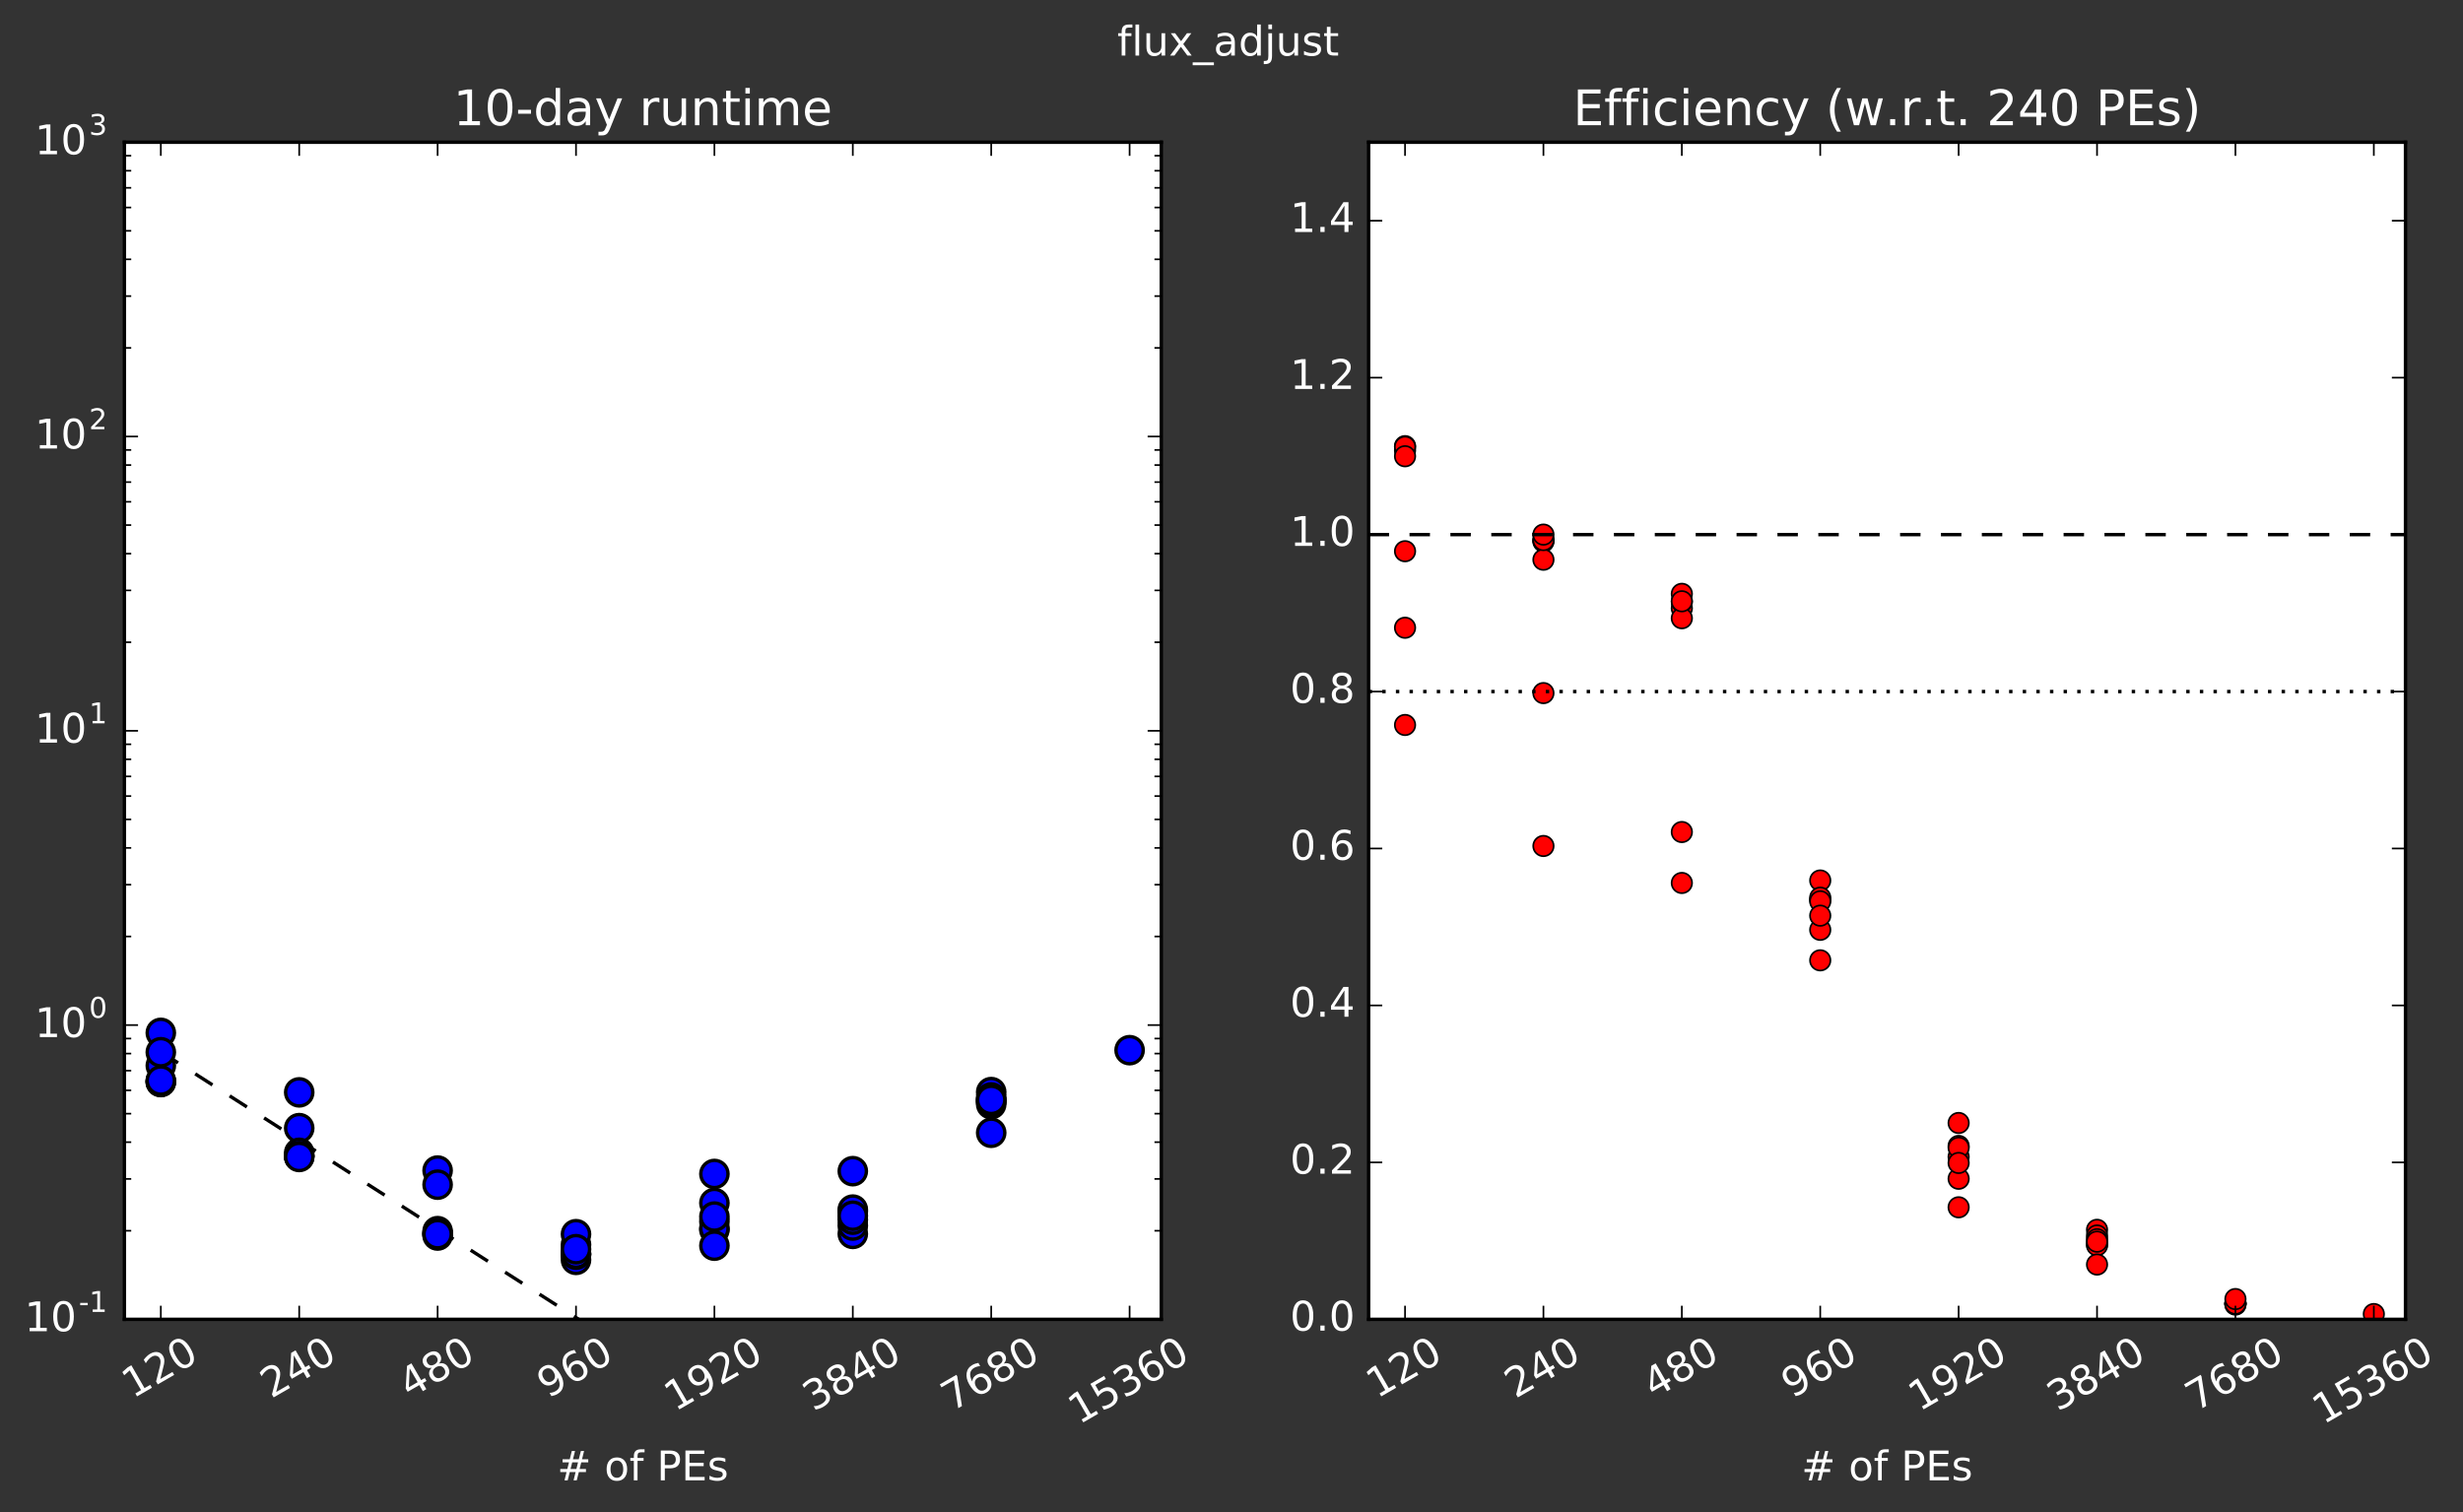 <?xml version="1.0" encoding="utf-8" standalone="no"?>
<!DOCTYPE svg PUBLIC "-//W3C//DTD SVG 1.1//EN"
  "http://www.w3.org/Graphics/SVG/1.1/DTD/svg11.dtd">
<!-- Created with matplotlib (http://matplotlib.org/) -->
<svg height="444pt" version="1.1" viewBox="0 0 723 444" width="723pt" xmlns="http://www.w3.org/2000/svg" xmlns:xlink="http://www.w3.org/1999/xlink">
 <rect x="0" y="0" width="723" height="444" fill="#333333" stroke="none"/>
 <defs>
  <style type="text/css">
*{stroke-linecap:butt;stroke-linejoin:round;stroke-miterlimit:100000;}
  </style>
 </defs>
 <g id="figure_1">
  <g id="patch_1">
   <path d="M 0 444.319 
L 723.458 444.319 
L 723.458 0 
L 0 0 
L 0 444.319 
z
" style="fill:none;"/>
  </g>
  <g id="axes_1">
   <g id="patch_2">
    <path d="M 36.52 387.36 
L 340.884 387.36 
L 340.884 41.76 
L 36.52 41.76 
z
" style="fill:#ffffff;"/>
   </g>
   <g id="line2d_1">
    <path clip-path="url(#p9eeb8310fa)" d="M 47.206 308.82 
L 87.832 334.829 
L 128.458 360.838 
L 169.084 386.847 
L 209.71 412.856 
L 250.336 438.865 
L 260.416 445.319 
" style="fill:none;stroke:#000000;stroke-dasharray:6,6;stroke-dashoffset:0.0;"/>
   </g>
   <g id="line2d_2">
    <defs>
     <path d="M 0 4 
C 1.061 4 2.078 3.579 2.828 2.828 
C 3.579 2.078 4 1.061 4 0 
C 4 -1.061 3.579 -2.078 2.828 -2.828 
C 2.078 -3.579 1.061 -4 0 -4 
C -1.061 -4 -2.078 -3.579 -2.828 -2.828 
C -3.579 -2.078 -4 -1.061 -4 0 
C -4 1.061 -3.579 2.078 -2.828 2.828 
C -2.078 3.579 -1.061 4 0 4 
z
" id="m01f10599b9" style="stroke:#000000;"/>
    </defs>
    <g clip-path="url(#p9eeb8310fa)">
     <use style="fill:#0000ff;stroke:#000000;" x="47.206" xlink:href="#m01f10599b9" y="317.685"/>
    </g>
   </g>
   <g id="line2d_3">
    <g clip-path="url(#p9eeb8310fa)">
     <use style="fill:#0000ff;stroke:#000000;" x="47.206" xlink:href="#m01f10599b9" y="303.251"/>
    </g>
   </g>
   <g id="line2d_4">
    <g clip-path="url(#p9eeb8310fa)">
     <use style="fill:#0000ff;stroke:#000000;" x="47.206" xlink:href="#m01f10599b9" y="312.874"/>
    </g>
   </g>
   <g id="line2d_5">
    <g clip-path="url(#p9eeb8310fa)">
     <use style="fill:#0000ff;stroke:#000000;" x="47.206" xlink:href="#m01f10599b9" y="317.502"/>
    </g>
   </g>
   <g id="line2d_6">
    <g clip-path="url(#p9eeb8310fa)">
     <use style="fill:#0000ff;stroke:#000000;" x="47.206" xlink:href="#m01f10599b9" y="317.654"/>
    </g>
   </g>
   <g id="line2d_7">
    <g clip-path="url(#p9eeb8310fa)">
     <use style="fill:#0000ff;stroke:#000000;" x="47.206" xlink:href="#m01f10599b9" y="317.248"/>
    </g>
   </g>
   <g id="line2d_8">
    <g clip-path="url(#p9eeb8310fa)">
     <use style="fill:#0000ff;stroke:#000000;" x="47.206" xlink:href="#m01f10599b9" y="308.936"/>
    </g>
   </g>
   <g id="line2d_9">
    <g clip-path="url(#p9eeb8310fa)">
     <use style="fill:#0000ff;stroke:#000000;" x="250.336" xlink:href="#m01f10599b9" y="355.688"/>
    </g>
   </g>
   <g id="line2d_10">
    <g clip-path="url(#p9eeb8310fa)">
     <use style="fill:#0000ff;stroke:#000000;" x="250.336" xlink:href="#m01f10599b9" y="362.27"/>
    </g>
   </g>
   <g id="line2d_11">
    <g clip-path="url(#p9eeb8310fa)">
     <use style="fill:#0000ff;stroke:#000000;" x="250.336" xlink:href="#m01f10599b9" y="355.137"/>
    </g>
   </g>
   <g id="line2d_12">
    <g clip-path="url(#p9eeb8310fa)">
     <use style="fill:#0000ff;stroke:#000000;" x="250.336" xlink:href="#m01f10599b9" y="359.822"/>
    </g>
   </g>
   <g id="line2d_13">
    <g clip-path="url(#p9eeb8310fa)">
     <use style="fill:#0000ff;stroke:#000000;" x="250.336" xlink:href="#m01f10599b9" y="358.099"/>
    </g>
   </g>
   <g id="line2d_14">
    <g clip-path="url(#p9eeb8310fa)">
     <use style="fill:#0000ff;stroke:#000000;" x="250.336" xlink:href="#m01f10599b9" y="356.944"/>
    </g>
   </g>
   <g id="line2d_15">
    <g clip-path="url(#p9eeb8310fa)">
     <use style="fill:#0000ff;stroke:#000000;" x="250.336" xlink:href="#m01f10599b9" y="343.854"/>
    </g>
   </g>
   <g id="line2d_16">
    <g clip-path="url(#p9eeb8310fa)">
     <use style="fill:#0000ff;stroke:#000000;" x="209.71" xlink:href="#m01f10599b9" y="358.629"/>
    </g>
   </g>
   <g id="line2d_17">
    <g clip-path="url(#p9eeb8310fa)">
     <use style="fill:#0000ff;stroke:#000000;" x="209.71" xlink:href="#m01f10599b9" y="361.061"/>
    </g>
   </g>
   <g id="line2d_18">
    <g clip-path="url(#p9eeb8310fa)">
     <use style="fill:#0000ff;stroke:#000000;" x="209.71" xlink:href="#m01f10599b9" y="360.678"/>
    </g>
   </g>
   <g id="line2d_19">
    <g clip-path="url(#p9eeb8310fa)">
     <use style="fill:#0000ff;stroke:#000000;" x="209.71" xlink:href="#m01f10599b9" y="365.73"/>
    </g>
   </g>
   <g id="line2d_20">
    <g clip-path="url(#p9eeb8310fa)">
     <use style="fill:#0000ff;stroke:#000000;" x="209.71" xlink:href="#m01f10599b9" y="344.676"/>
    </g>
   </g>
   <g id="line2d_21">
    <g clip-path="url(#p9eeb8310fa)">
     <use style="fill:#0000ff;stroke:#000000;" x="209.71" xlink:href="#m01f10599b9" y="353.192"/>
    </g>
   </g>
   <g id="line2d_22">
    <g clip-path="url(#p9eeb8310fa)">
     <use style="fill:#0000ff;stroke:#000000;" x="209.71" xlink:href="#m01f10599b9" y="357.188"/>
    </g>
   </g>
   <g id="line2d_23">
    <g clip-path="url(#p9eeb8310fa)">
     <use style="fill:#0000ff;stroke:#000000;" x="331.588" xlink:href="#m01f10599b9" y="308.331"/>
    </g>
   </g>
   <g id="line2d_24">
    <g clip-path="url(#p9eeb8310fa)">
     <use style="fill:#0000ff;stroke:#000000;" x="87.832" xlink:href="#m01f10599b9" y="331.22"/>
    </g>
   </g>
   <g id="line2d_25">
    <g clip-path="url(#p9eeb8310fa)">
     <use style="fill:#0000ff;stroke:#000000;" x="87.832" xlink:href="#m01f10599b9" y="339.353"/>
    </g>
   </g>
   <g id="line2d_26">
    <g clip-path="url(#p9eeb8310fa)">
     <use style="fill:#0000ff;stroke:#000000;" x="87.832" xlink:href="#m01f10599b9" y="320.718"/>
    </g>
   </g>
   <g id="line2d_27">
    <g clip-path="url(#p9eeb8310fa)">
     <use style="fill:#0000ff;stroke:#000000;" x="87.832" xlink:href="#m01f10599b9" y="339.412"/>
    </g>
   </g>
   <g id="line2d_28">
    <g clip-path="url(#p9eeb8310fa)">
     <use style="fill:#0000ff;stroke:#000000;" x="87.832" xlink:href="#m01f10599b9" y="338.466"/>
    </g>
   </g>
   <g id="line2d_29">
    <g clip-path="url(#p9eeb8310fa)">
     <use style="fill:#0000ff;stroke:#000000;" x="87.832" xlink:href="#m01f10599b9" y="339.424"/>
    </g>
   </g>
   <g id="line2d_30">
    <g clip-path="url(#p9eeb8310fa)">
     <use style="fill:#0000ff;stroke:#000000;" x="87.832" xlink:href="#m01f10599b9" y="339.686"/>
    </g>
   </g>
   <g id="line2d_31">
    <g clip-path="url(#p9eeb8310fa)">
     <use style="fill:#0000ff;stroke:#000000;" x="290.962" xlink:href="#m01f10599b9" y="323.153"/>
    </g>
   </g>
   <g id="line2d_32">
    <g clip-path="url(#p9eeb8310fa)">
     <use style="fill:#0000ff;stroke:#000000;" x="290.962" xlink:href="#m01f10599b9" y="324.213"/>
    </g>
   </g>
   <g id="line2d_33">
    <g clip-path="url(#p9eeb8310fa)">
     <use style="fill:#0000ff;stroke:#000000;" x="290.962" xlink:href="#m01f10599b9" y="320.636"/>
    </g>
   </g>
   <g id="line2d_34">
    <g clip-path="url(#p9eeb8310fa)">
     <use style="fill:#0000ff;stroke:#000000;" x="290.962" xlink:href="#m01f10599b9" y="323.421"/>
    </g>
   </g>
   <g id="line2d_35">
    <g clip-path="url(#p9eeb8310fa)">
     <use style="fill:#0000ff;stroke:#000000;" x="290.962" xlink:href="#m01f10599b9" y="322.209"/>
    </g>
   </g>
   <g id="line2d_36">
    <g clip-path="url(#p9eeb8310fa)">
     <use style="fill:#0000ff;stroke:#000000;" x="290.962" xlink:href="#m01f10599b9" y="322.929"/>
    </g>
   </g>
   <g id="line2d_37">
    <g clip-path="url(#p9eeb8310fa)">
     <use style="fill:#0000ff;stroke:#000000;" x="290.962" xlink:href="#m01f10599b9" y="332.579"/>
    </g>
   </g>
   <g id="line2d_38">
    <g clip-path="url(#p9eeb8310fa)">
     <use style="fill:#0000ff;stroke:#000000;" x="169.084" xlink:href="#m01f10599b9" y="365.421"/>
    </g>
   </g>
   <g id="line2d_39">
    <g clip-path="url(#p9eeb8310fa)">
     <use style="fill:#0000ff;stroke:#000000;" x="169.084" xlink:href="#m01f10599b9" y="368.213"/>
    </g>
   </g>
   <g id="line2d_40">
    <g clip-path="url(#p9eeb8310fa)">
     <use style="fill:#0000ff;stroke:#000000;" x="169.084" xlink:href="#m01f10599b9" y="369.896"/>
    </g>
   </g>
   <g id="line2d_41">
    <g clip-path="url(#p9eeb8310fa)">
     <use style="fill:#0000ff;stroke:#000000;" x="169.084" xlink:href="#m01f10599b9" y="362.361"/>
    </g>
   </g>
   <g id="line2d_42">
    <g clip-path="url(#p9eeb8310fa)">
     <use style="fill:#0000ff;stroke:#000000;" x="169.084" xlink:href="#m01f10599b9" y="368.399"/>
    </g>
   </g>
   <g id="line2d_43">
    <g clip-path="url(#p9eeb8310fa)">
     <use style="fill:#0000ff;stroke:#000000;" x="169.084" xlink:href="#m01f10599b9" y="368.071"/>
    </g>
   </g>
   <g id="line2d_44">
    <g clip-path="url(#p9eeb8310fa)">
     <use style="fill:#0000ff;stroke:#000000;" x="169.084" xlink:href="#m01f10599b9" y="366.762"/>
    </g>
   </g>
   <g id="line2d_45">
    <g clip-path="url(#p9eeb8310fa)">
     <use style="fill:#0000ff;stroke:#000000;" x="128.458" xlink:href="#m01f10599b9" y="361.993"/>
    </g>
   </g>
   <g id="line2d_46">
    <g clip-path="url(#p9eeb8310fa)">
     <use style="fill:#0000ff;stroke:#000000;" x="128.458" xlink:href="#m01f10599b9" y="362.343"/>
    </g>
   </g>
   <g id="line2d_47">
    <g clip-path="url(#p9eeb8310fa)">
     <use style="fill:#0000ff;stroke:#000000;" x="128.458" xlink:href="#m01f10599b9" y="343.675"/>
    </g>
   </g>
   <g id="line2d_48">
    <g clip-path="url(#p9eeb8310fa)">
     <use style="fill:#0000ff;stroke:#000000;" x="128.458" xlink:href="#m01f10599b9" y="362.751"/>
    </g>
   </g>
   <g id="line2d_49">
    <g clip-path="url(#p9eeb8310fa)">
     <use style="fill:#0000ff;stroke:#000000;" x="128.458" xlink:href="#m01f10599b9" y="361.466"/>
    </g>
   </g>
   <g id="line2d_50">
    <g clip-path="url(#p9eeb8310fa)">
     <use style="fill:#0000ff;stroke:#000000;" x="128.458" xlink:href="#m01f10599b9" y="347.817"/>
    </g>
   </g>
   <g id="line2d_51">
    <g clip-path="url(#p9eeb8310fa)">
     <use style="fill:#0000ff;stroke:#000000;" x="128.458" xlink:href="#m01f10599b9" y="362.363"/>
    </g>
   </g>
   <g id="patch_3">
    <path d="M 36.52 387.36 
L 340.884 387.36 
" style="fill:none;stroke:#000000;stroke-linecap:square;stroke-linejoin:miter;"/>
   </g>
   <g id="patch_4">
    <path d="M 36.52 387.36 
L 36.52 41.76 
" style="fill:none;stroke:#000000;stroke-linecap:square;stroke-linejoin:miter;"/>
   </g>
   <g id="patch_5">
    <path d="M 340.884 387.36 
L 340.884 41.76 
" style="fill:none;stroke:#000000;stroke-linecap:square;stroke-linejoin:miter;"/>
   </g>
   <g id="patch_6">
    <path d="M 36.52 41.76 
L 340.884 41.76 
" style="fill:none;stroke:#000000;stroke-linecap:square;stroke-linejoin:miter;"/>
   </g>
   <g id="matplotlib.axis_1">
    <g id="xtick_1">
     <g id="line2d_52">
      <defs>
       <path d="M 0 0 
L 0 -4 
" id="m6d0569459b" style="stroke:#000000;stroke-width:0.5;"/>
      </defs>
      <g>
       <use style="stroke:#000000;stroke-width:0.5;" x="47.206" xlink:href="#m6d0569459b" y="387.36"/>
      </g>
     </g>
     <g id="line2d_53">
      <defs>
       <path d="M 0 0 
L 0 4 
" id="m4a1acd51ff" style="stroke:#000000;stroke-width:0.5;"/>
      </defs>
      <g>
       <use style="stroke:#000000;stroke-width:0.5;" x="47.206" xlink:href="#m4a1acd51ff" y="41.76"/>
      </g>
     </g>
     <g id="text_1">
      <!-- 120 -->
      <defs>
       <path d="M 31.781 66.406 
Q 24.172 66.406 20.328 58.906 
Q 16.5 51.422 16.5 36.375 
Q 16.5 21.391 20.328 13.891 
Q 24.172 6.391 31.781 6.391 
Q 39.453 6.391 43.281 13.891 
Q 47.125 21.391 47.125 36.375 
Q 47.125 51.422 43.281 58.906 
Q 39.453 66.406 31.781 66.406 
M 31.781 74.219 
Q 44.047 74.219 50.516 64.516 
Q 56.984 54.828 56.984 36.375 
Q 56.984 17.969 50.516 8.266 
Q 44.047 -1.422 31.781 -1.422 
Q 19.531 -1.422 13.062 8.266 
Q 6.594 17.969 6.594 36.375 
Q 6.594 54.828 13.062 64.516 
Q 19.531 74.219 31.781 74.219 
" id="BitstreamVeraSans-Roman-30"/>
       <path d="M 19.188 8.297 
L 53.609 8.297 
L 53.609 0 
L 7.328 0 
L 7.328 8.297 
Q 12.938 14.109 22.625 23.891 
Q 32.328 33.688 34.812 36.531 
Q 39.547 41.844 41.422 45.531 
Q 43.312 49.219 43.312 52.781 
Q 43.312 58.594 39.234 62.25 
Q 35.156 65.922 28.609 65.922 
Q 23.969 65.922 18.812 64.312 
Q 13.672 62.703 7.812 59.422 
L 7.812 69.391 
Q 13.766 71.781 18.938 73 
Q 24.125 74.219 28.422 74.219 
Q 39.75 74.219 46.484 68.547 
Q 53.219 62.891 53.219 53.422 
Q 53.219 48.922 51.531 44.891 
Q 49.859 40.875 45.406 35.406 
Q 44.188 33.984 37.641 27.219 
Q 31.109 20.453 19.188 8.297 
" id="BitstreamVeraSans-Roman-32"/>
       <path d="M 12.406 8.297 
L 28.516 8.297 
L 28.516 63.922 
L 10.984 60.406 
L 10.984 69.391 
L 28.422 72.906 
L 38.281 72.906 
L 38.281 8.297 
L 54.391 8.297 
L 54.391 0 
L 12.406 0 
z
" id="BitstreamVeraSans-Roman-31"/>
      </defs>
      <g style="fill:#ffffff;" transform="translate(38.943 410.709)rotate(-30.0)scale(0.12 -0.12)">
       <use xlink:href="#BitstreamVeraSans-Roman-31"/>
       <use x="63.623" xlink:href="#BitstreamVeraSans-Roman-32"/>
       <use x="127.246" xlink:href="#BitstreamVeraSans-Roman-30"/>
      </g>
     </g>
    </g>
    <g id="xtick_2">
     <g id="line2d_54">
      <g>
       <use style="stroke:#000000;stroke-width:0.5;" x="87.832" xlink:href="#m6d0569459b" y="387.36"/>
      </g>
     </g>
     <g id="line2d_55">
      <g>
       <use style="stroke:#000000;stroke-width:0.5;" x="87.832" xlink:href="#m4a1acd51ff" y="41.76"/>
      </g>
     </g>
     <g id="text_2">
      <!-- 240 -->
      <defs>
       <path d="M 37.797 64.312 
L 12.891 25.391 
L 37.797 25.391 
z
M 35.203 72.906 
L 47.609 72.906 
L 47.609 25.391 
L 58.016 25.391 
L 58.016 17.188 
L 47.609 17.188 
L 47.609 0 
L 37.797 0 
L 37.797 17.188 
L 4.891 17.188 
L 4.891 26.703 
z
" id="BitstreamVeraSans-Roman-34"/>
      </defs>
      <g style="fill:#ffffff;" transform="translate(79.569 410.709)rotate(-30.0)scale(0.12 -0.12)">
       <use xlink:href="#BitstreamVeraSans-Roman-32"/>
       <use x="63.623" xlink:href="#BitstreamVeraSans-Roman-34"/>
       <use x="127.246" xlink:href="#BitstreamVeraSans-Roman-30"/>
      </g>
     </g>
    </g>
    <g id="xtick_3">
     <g id="line2d_56">
      <g>
       <use style="stroke:#000000;stroke-width:0.5;" x="128.458" xlink:href="#m6d0569459b" y="387.36"/>
      </g>
     </g>
     <g id="line2d_57">
      <g>
       <use style="stroke:#000000;stroke-width:0.5;" x="128.458" xlink:href="#m4a1acd51ff" y="41.76"/>
      </g>
     </g>
     <g id="text_3">
      <!-- 480 -->
      <defs>
       <path d="M 31.781 34.625 
Q 24.75 34.625 20.719 30.859 
Q 16.703 27.094 16.703 20.516 
Q 16.703 13.922 20.719 10.156 
Q 24.75 6.391 31.781 6.391 
Q 38.812 6.391 42.859 10.172 
Q 46.922 13.969 46.922 20.516 
Q 46.922 27.094 42.891 30.859 
Q 38.875 34.625 31.781 34.625 
M 21.922 38.812 
Q 15.578 40.375 12.031 44.719 
Q 8.5 49.078 8.5 55.328 
Q 8.5 64.062 14.719 69.141 
Q 20.953 74.219 31.781 74.219 
Q 42.672 74.219 48.875 69.141 
Q 55.078 64.062 55.078 55.328 
Q 55.078 49.078 51.531 44.719 
Q 48 40.375 41.703 38.812 
Q 48.828 37.156 52.797 32.312 
Q 56.781 27.484 56.781 20.516 
Q 56.781 9.906 50.312 4.234 
Q 43.844 -1.422 31.781 -1.422 
Q 19.734 -1.422 13.25 4.234 
Q 6.781 9.906 6.781 20.516 
Q 6.781 27.484 10.781 32.312 
Q 14.797 37.156 21.922 38.812 
M 18.312 54.391 
Q 18.312 48.734 21.844 45.562 
Q 25.391 42.391 31.781 42.391 
Q 38.141 42.391 41.719 45.562 
Q 45.312 48.734 45.312 54.391 
Q 45.312 60.062 41.719 63.234 
Q 38.141 66.406 31.781 66.406 
Q 25.391 66.406 21.844 63.234 
Q 18.312 60.062 18.312 54.391 
" id="BitstreamVeraSans-Roman-38"/>
      </defs>
      <g style="fill:#ffffff;" transform="translate(120.195 410.709)rotate(-30.0)scale(0.12 -0.12)">
       <use xlink:href="#BitstreamVeraSans-Roman-34"/>
       <use x="63.623" xlink:href="#BitstreamVeraSans-Roman-38"/>
       <use x="127.246" xlink:href="#BitstreamVeraSans-Roman-30"/>
      </g>
     </g>
    </g>
    <g id="xtick_4">
     <g id="line2d_58">
      <g>
       <use style="stroke:#000000;stroke-width:0.5;" x="169.084" xlink:href="#m6d0569459b" y="387.36"/>
      </g>
     </g>
     <g id="line2d_59">
      <g>
       <use style="stroke:#000000;stroke-width:0.5;" x="169.084" xlink:href="#m4a1acd51ff" y="41.76"/>
      </g>
     </g>
     <g id="text_4">
      <!-- 960 -->
      <defs>
       <path d="M 33.016 40.375 
Q 26.375 40.375 22.484 35.828 
Q 18.609 31.297 18.609 23.391 
Q 18.609 15.531 22.484 10.953 
Q 26.375 6.391 33.016 6.391 
Q 39.656 6.391 43.531 10.953 
Q 47.406 15.531 47.406 23.391 
Q 47.406 31.297 43.531 35.828 
Q 39.656 40.375 33.016 40.375 
M 52.594 71.297 
L 52.594 62.312 
Q 48.875 64.062 45.094 64.984 
Q 41.312 65.922 37.594 65.922 
Q 27.828 65.922 22.672 59.328 
Q 17.531 52.734 16.797 39.406 
Q 19.672 43.656 24.016 45.922 
Q 28.375 48.188 33.594 48.188 
Q 44.578 48.188 50.953 41.516 
Q 57.328 34.859 57.328 23.391 
Q 57.328 12.156 50.688 5.359 
Q 44.047 -1.422 33.016 -1.422 
Q 20.359 -1.422 13.672 8.266 
Q 6.984 17.969 6.984 36.375 
Q 6.984 53.656 15.188 63.938 
Q 23.391 74.219 37.203 74.219 
Q 40.922 74.219 44.703 73.484 
Q 48.484 72.75 52.594 71.297 
" id="BitstreamVeraSans-Roman-36"/>
       <path d="M 10.984 1.516 
L 10.984 10.5 
Q 14.703 8.734 18.5 7.812 
Q 22.312 6.891 25.984 6.891 
Q 35.75 6.891 40.891 13.453 
Q 46.047 20.016 46.781 33.406 
Q 43.953 29.203 39.594 26.953 
Q 35.25 24.703 29.984 24.703 
Q 19.047 24.703 12.672 31.312 
Q 6.297 37.938 6.297 49.422 
Q 6.297 60.641 12.938 67.422 
Q 19.578 74.219 30.609 74.219 
Q 43.266 74.219 49.922 64.516 
Q 56.594 54.828 56.594 36.375 
Q 56.594 19.141 48.406 8.859 
Q 40.234 -1.422 26.422 -1.422 
Q 22.703 -1.422 18.891 -0.688 
Q 15.094 0.047 10.984 1.516 
M 30.609 32.422 
Q 37.25 32.422 41.125 36.953 
Q 45.016 41.5 45.016 49.422 
Q 45.016 57.281 41.125 61.844 
Q 37.25 66.406 30.609 66.406 
Q 23.969 66.406 20.094 61.844 
Q 16.219 57.281 16.219 49.422 
Q 16.219 41.5 20.094 36.953 
Q 23.969 32.422 30.609 32.422 
" id="BitstreamVeraSans-Roman-39"/>
      </defs>
      <g style="fill:#ffffff;" transform="translate(160.821 410.709)rotate(-30.0)scale(0.12 -0.12)">
       <use xlink:href="#BitstreamVeraSans-Roman-39"/>
       <use x="63.623" xlink:href="#BitstreamVeraSans-Roman-36"/>
       <use x="127.246" xlink:href="#BitstreamVeraSans-Roman-30"/>
      </g>
     </g>
    </g>
    <g id="xtick_5">
     <g id="line2d_60">
      <g>
       <use style="stroke:#000000;stroke-width:0.5;" x="209.71" xlink:href="#m6d0569459b" y="387.36"/>
      </g>
     </g>
     <g id="line2d_61">
      <g>
       <use style="stroke:#000000;stroke-width:0.5;" x="209.71" xlink:href="#m4a1acd51ff" y="41.76"/>
      </g>
     </g>
     <g id="text_5">
      <!-- 1920 -->
      <g style="fill:#ffffff;" transform="translate(198.141 414.527)rotate(-30.0)scale(0.12 -0.12)">
       <use xlink:href="#BitstreamVeraSans-Roman-31"/>
       <use x="63.623" xlink:href="#BitstreamVeraSans-Roman-39"/>
       <use x="127.246" xlink:href="#BitstreamVeraSans-Roman-32"/>
       <use x="190.869" xlink:href="#BitstreamVeraSans-Roman-30"/>
      </g>
     </g>
    </g>
    <g id="xtick_6">
     <g id="line2d_62">
      <g>
       <use style="stroke:#000000;stroke-width:0.5;" x="250.336" xlink:href="#m6d0569459b" y="387.36"/>
      </g>
     </g>
     <g id="line2d_63">
      <g>
       <use style="stroke:#000000;stroke-width:0.5;" x="250.336" xlink:href="#m4a1acd51ff" y="41.76"/>
      </g>
     </g>
     <g id="text_6">
      <!-- 3840 -->
      <defs>
       <path d="M 40.578 39.312 
Q 47.656 37.797 51.625 33 
Q 55.609 28.219 55.609 21.188 
Q 55.609 10.406 48.188 4.484 
Q 40.766 -1.422 27.094 -1.422 
Q 22.516 -1.422 17.656 -0.516 
Q 12.797 0.391 7.625 2.203 
L 7.625 11.719 
Q 11.719 9.328 16.594 8.109 
Q 21.484 6.891 26.812 6.891 
Q 36.078 6.891 40.938 10.547 
Q 45.797 14.203 45.797 21.188 
Q 45.797 27.641 41.281 31.266 
Q 36.766 34.906 28.719 34.906 
L 20.219 34.906 
L 20.219 43.016 
L 29.109 43.016 
Q 36.375 43.016 40.234 45.922 
Q 44.094 48.828 44.094 54.297 
Q 44.094 59.906 40.109 62.906 
Q 36.141 65.922 28.719 65.922 
Q 24.656 65.922 20.016 65.031 
Q 15.375 64.156 9.812 62.312 
L 9.812 71.094 
Q 15.438 72.656 20.344 73.438 
Q 25.25 74.219 29.594 74.219 
Q 40.828 74.219 47.359 69.109 
Q 53.906 64.016 53.906 55.328 
Q 53.906 49.266 50.438 45.094 
Q 46.969 40.922 40.578 39.312 
" id="BitstreamVeraSans-Roman-33"/>
      </defs>
      <g style="fill:#ffffff;" transform="translate(238.767 414.527)rotate(-30.0)scale(0.12 -0.12)">
       <use xlink:href="#BitstreamVeraSans-Roman-33"/>
       <use x="63.623" xlink:href="#BitstreamVeraSans-Roman-38"/>
       <use x="127.246" xlink:href="#BitstreamVeraSans-Roman-34"/>
       <use x="190.869" xlink:href="#BitstreamVeraSans-Roman-30"/>
      </g>
     </g>
    </g>
    <g id="xtick_7">
     <g id="line2d_64">
      <g>
       <use style="stroke:#000000;stroke-width:0.5;" x="290.962" xlink:href="#m6d0569459b" y="387.36"/>
      </g>
     </g>
     <g id="line2d_65">
      <g>
       <use style="stroke:#000000;stroke-width:0.5;" x="290.962" xlink:href="#m4a1acd51ff" y="41.76"/>
      </g>
     </g>
     <g id="text_7">
      <!-- 7680 -->
      <defs>
       <path d="M 8.203 72.906 
L 55.078 72.906 
L 55.078 68.703 
L 28.609 0 
L 18.312 0 
L 43.219 64.594 
L 8.203 64.594 
z
" id="BitstreamVeraSans-Roman-37"/>
      </defs>
      <g style="fill:#ffffff;" transform="translate(279.393 414.527)rotate(-30.0)scale(0.12 -0.12)">
       <use xlink:href="#BitstreamVeraSans-Roman-37"/>
       <use x="63.623" xlink:href="#BitstreamVeraSans-Roman-36"/>
       <use x="127.246" xlink:href="#BitstreamVeraSans-Roman-38"/>
       <use x="190.869" xlink:href="#BitstreamVeraSans-Roman-30"/>
      </g>
     </g>
    </g>
    <g id="xtick_8">
     <g id="line2d_66">
      <g>
       <use style="stroke:#000000;stroke-width:0.5;" x="331.588" xlink:href="#m6d0569459b" y="387.36"/>
      </g>
     </g>
     <g id="line2d_67">
      <g>
       <use style="stroke:#000000;stroke-width:0.5;" x="331.588" xlink:href="#m4a1acd51ff" y="41.76"/>
      </g>
     </g>
     <g id="text_8">
      <!-- 15360 -->
      <defs>
       <path d="M 10.797 72.906 
L 49.516 72.906 
L 49.516 64.594 
L 19.828 64.594 
L 19.828 46.734 
Q 21.969 47.469 24.109 47.828 
Q 26.266 48.188 28.422 48.188 
Q 40.625 48.188 47.75 41.5 
Q 54.891 34.812 54.891 23.391 
Q 54.891 11.625 47.562 5.094 
Q 40.234 -1.422 26.906 -1.422 
Q 22.312 -1.422 17.547 -0.641 
Q 12.797 0.141 7.719 1.703 
L 7.719 11.625 
Q 12.109 9.234 16.797 8.062 
Q 21.484 6.891 26.703 6.891 
Q 35.156 6.891 40.078 11.328 
Q 45.016 15.766 45.016 23.391 
Q 45.016 31 40.078 35.438 
Q 35.156 39.891 26.703 39.891 
Q 22.75 39.891 18.812 39.016 
Q 14.891 38.141 10.797 36.281 
z
" id="BitstreamVeraSans-Roman-35"/>
      </defs>
      <g style="fill:#ffffff;" transform="translate(316.713 418.344)rotate(-30.0)scale(0.12 -0.12)">
       <use xlink:href="#BitstreamVeraSans-Roman-31"/>
       <use x="63.623" xlink:href="#BitstreamVeraSans-Roman-35"/>
       <use x="127.246" xlink:href="#BitstreamVeraSans-Roman-33"/>
       <use x="190.869" xlink:href="#BitstreamVeraSans-Roman-36"/>
       <use x="254.492" xlink:href="#BitstreamVeraSans-Roman-30"/>
      </g>
     </g>
    </g>
    <g id="text_9">
     <!-- # of PEs -->
     <defs>
      <path d="M 9.812 72.906 
L 55.906 72.906 
L 55.906 64.594 
L 19.672 64.594 
L 19.672 43.016 
L 54.391 43.016 
L 54.391 34.719 
L 19.672 34.719 
L 19.672 8.297 
L 56.781 8.297 
L 56.781 0 
L 9.812 0 
z
" id="BitstreamVeraSans-Roman-45"/>
      <path d="M 51.125 44 
L 36.922 44 
L 32.812 27.688 
L 47.125 27.688 
z
M 43.797 71.781 
L 38.719 51.516 
L 52.984 51.516 
L 58.109 71.781 
L 65.922 71.781 
L 60.891 51.516 
L 76.125 51.516 
L 76.125 44 
L 58.984 44 
L 54.984 27.688 
L 70.516 27.688 
L 70.516 20.219 
L 53.078 20.219 
L 48 0 
L 40.188 0 
L 45.219 20.219 
L 30.906 20.219 
L 25.875 0 
L 18.016 0 
L 23.094 20.219 
L 7.719 20.219 
L 7.719 27.688 
L 24.906 27.688 
L 29 44 
L 13.281 44 
L 13.281 51.516 
L 30.906 51.516 
L 35.891 71.781 
z
" id="BitstreamVeraSans-Roman-23"/>
      <path d="M 44.281 53.078 
L 44.281 44.578 
Q 40.484 46.531 36.375 47.5 
Q 32.281 48.484 27.875 48.484 
Q 21.188 48.484 17.844 46.438 
Q 14.5 44.391 14.5 40.281 
Q 14.5 37.156 16.891 35.375 
Q 19.281 33.594 26.516 31.984 
L 29.594 31.297 
Q 39.156 29.25 43.188 25.516 
Q 47.219 21.781 47.219 15.094 
Q 47.219 7.469 41.188 3.016 
Q 35.156 -1.422 24.609 -1.422 
Q 20.219 -1.422 15.453 -0.562 
Q 10.688 0.297 5.422 2 
L 5.422 11.281 
Q 10.406 8.688 15.234 7.391 
Q 20.062 6.109 24.812 6.109 
Q 31.156 6.109 34.562 8.281 
Q 37.984 10.453 37.984 14.406 
Q 37.984 18.062 35.516 20.016 
Q 33.062 21.969 24.703 23.781 
L 21.578 24.516 
Q 13.234 26.266 9.516 29.906 
Q 5.812 33.547 5.812 39.891 
Q 5.812 47.609 11.281 51.797 
Q 16.75 56 26.812 56 
Q 31.781 56 36.172 55.266 
Q 40.578 54.547 44.281 53.078 
" id="BitstreamVeraSans-Roman-73"/>
      <path id="BitstreamVeraSans-Roman-20"/>
      <path d="M 37.109 75.984 
L 37.109 68.5 
L 28.516 68.5 
Q 23.688 68.5 21.797 66.547 
Q 19.922 64.594 19.922 59.516 
L 19.922 54.688 
L 34.719 54.688 
L 34.719 47.703 
L 19.922 47.703 
L 19.922 0 
L 10.891 0 
L 10.891 47.703 
L 2.297 47.703 
L 2.297 54.688 
L 10.891 54.688 
L 10.891 58.5 
Q 10.891 67.625 15.141 71.797 
Q 19.391 75.984 28.609 75.984 
z
" id="BitstreamVeraSans-Roman-66"/>
      <path d="M 19.672 64.797 
L 19.672 37.406 
L 32.078 37.406 
Q 38.969 37.406 42.719 40.969 
Q 46.484 44.531 46.484 51.125 
Q 46.484 57.672 42.719 61.234 
Q 38.969 64.797 32.078 64.797 
z
M 9.812 72.906 
L 32.078 72.906 
Q 44.344 72.906 50.609 67.359 
Q 56.891 61.812 56.891 51.125 
Q 56.891 40.328 50.609 34.812 
Q 44.344 29.297 32.078 29.297 
L 19.672 29.297 
L 19.672 0 
L 9.812 0 
z
" id="BitstreamVeraSans-Roman-50"/>
      <path d="M 30.609 48.391 
Q 23.391 48.391 19.188 42.75 
Q 14.984 37.109 14.984 27.297 
Q 14.984 17.484 19.156 11.844 
Q 23.344 6.203 30.609 6.203 
Q 37.797 6.203 41.984 11.859 
Q 46.188 17.531 46.188 27.297 
Q 46.188 37.016 41.984 42.703 
Q 37.797 48.391 30.609 48.391 
M 30.609 56 
Q 42.328 56 49.016 48.375 
Q 55.719 40.766 55.719 27.297 
Q 55.719 13.875 49.016 6.219 
Q 42.328 -1.422 30.609 -1.422 
Q 18.844 -1.422 12.172 6.219 
Q 5.516 13.875 5.516 27.297 
Q 5.516 40.766 12.172 48.375 
Q 18.844 56 30.609 56 
" id="BitstreamVeraSans-Roman-6f"/>
     </defs>
     <g style="fill:#ffffff;" transform="translate(163.542 434.623)scale(0.12 -0.12)">
      <use xlink:href="#BitstreamVeraSans-Roman-23"/>
      <use x="83.789" xlink:href="#BitstreamVeraSans-Roman-20"/>
      <use x="115.576" xlink:href="#BitstreamVeraSans-Roman-6f"/>
      <use x="176.758" xlink:href="#BitstreamVeraSans-Roman-66"/>
      <use x="211.963" xlink:href="#BitstreamVeraSans-Roman-20"/>
      <use x="243.75" xlink:href="#BitstreamVeraSans-Roman-50"/>
      <use x="304.053" xlink:href="#BitstreamVeraSans-Roman-45"/>
      <use x="367.236" xlink:href="#BitstreamVeraSans-Roman-73"/>
     </g>
    </g>
   </g>
   <g id="matplotlib.axis_2">
    <g id="ytick_1">
     <g id="line2d_68">
      <defs>
       <path d="M 0 0 
L 4 0 
" id="ma3d27c4980" style="stroke:#000000;stroke-width:0.5;"/>
      </defs>
      <g>
       <use style="stroke:#000000;stroke-width:0.5;" x="36.52" xlink:href="#ma3d27c4980" y="387.36"/>
      </g>
     </g>
     <g id="line2d_69">
      <defs>
       <path d="M 0 0 
L -4 0 
" id="mfc1fa5ebed" style="stroke:#000000;stroke-width:0.5;"/>
      </defs>
      <g>
       <use style="stroke:#000000;stroke-width:0.5;" x="340.884" xlink:href="#mfc1fa5ebed" y="387.36"/>
      </g>
     </g>
     <g id="text_10">
      <!-- $\mathdefault{10^{-1}}$ -->
      <defs>
       <path d="M 4.891 31.391 
L 31.203 31.391 
L 31.203 23.391 
L 4.891 23.391 
z
" id="BitstreamVeraSans-Roman-2d"/>
      </defs>
      <g style="fill:#ffffff;" transform="translate(7.2 390.924)scale(0.12 -0.12)">
       <use transform="translate(0.0 0.716)" xlink:href="#BitstreamVeraSans-Roman-31"/>
       <use transform="translate(63.623 0.716)" xlink:href="#BitstreamVeraSans-Roman-30"/>
       <use transform="translate(132.759 47.966)scale(0.7)" xlink:href="#BitstreamVeraSans-Roman-2d"/>
       <use transform="translate(158.017 47.966)scale(0.7)" xlink:href="#BitstreamVeraSans-Roman-31"/>
      </g>
     </g>
    </g>
    <g id="ytick_2">
     <g id="line2d_70">
      <g>
       <use style="stroke:#000000;stroke-width:0.5;" x="36.52" xlink:href="#ma3d27c4980" y="300.96"/>
      </g>
     </g>
     <g id="line2d_71">
      <g>
       <use style="stroke:#000000;stroke-width:0.5;" x="340.884" xlink:href="#mfc1fa5ebed" y="300.96"/>
      </g>
     </g>
     <g id="text_11">
      <!-- $\mathdefault{10^{0}}$ -->
      <g style="fill:#ffffff;" transform="translate(10.2 304.584)scale(0.12 -0.12)">
       <use transform="translate(0.0 0.797)" xlink:href="#BitstreamVeraSans-Roman-31"/>
       <use transform="translate(63.623 0.797)" xlink:href="#BitstreamVeraSans-Roman-30"/>
       <use transform="translate(132.759 48.047)scale(0.7)" xlink:href="#BitstreamVeraSans-Roman-30"/>
      </g>
     </g>
    </g>
    <g id="ytick_3">
     <g id="line2d_72">
      <g>
       <use style="stroke:#000000;stroke-width:0.5;" x="36.52" xlink:href="#ma3d27c4980" y="214.56"/>
      </g>
     </g>
     <g id="line2d_73">
      <g>
       <use style="stroke:#000000;stroke-width:0.5;" x="340.884" xlink:href="#mfc1fa5ebed" y="214.56"/>
      </g>
     </g>
     <g id="text_12">
      <!-- $\mathdefault{10^{1}}$ -->
      <g style="fill:#ffffff;" transform="translate(10.2 218.124)scale(0.12 -0.12)">
       <use transform="translate(0.0 0.716)" xlink:href="#BitstreamVeraSans-Roman-31"/>
       <use transform="translate(63.623 0.716)" xlink:href="#BitstreamVeraSans-Roman-30"/>
       <use transform="translate(132.759 47.966)scale(0.7)" xlink:href="#BitstreamVeraSans-Roman-31"/>
      </g>
     </g>
    </g>
    <g id="ytick_4">
     <g id="line2d_74">
      <g>
       <use style="stroke:#000000;stroke-width:0.5;" x="36.52" xlink:href="#ma3d27c4980" y="128.16"/>
      </g>
     </g>
     <g id="line2d_75">
      <g>
       <use style="stroke:#000000;stroke-width:0.5;" x="340.884" xlink:href="#mfc1fa5ebed" y="128.16"/>
      </g>
     </g>
     <g id="text_13">
      <!-- $\mathdefault{10^{2}}$ -->
      <g style="fill:#ffffff;" transform="translate(10.2 131.784)scale(0.12 -0.12)">
       <use transform="translate(0.0 0.797)" xlink:href="#BitstreamVeraSans-Roman-31"/>
       <use transform="translate(63.623 0.797)" xlink:href="#BitstreamVeraSans-Roman-30"/>
       <use transform="translate(132.759 48.047)scale(0.7)" xlink:href="#BitstreamVeraSans-Roman-32"/>
      </g>
     </g>
    </g>
    <g id="ytick_5">
     <g id="line2d_76">
      <g>
       <use style="stroke:#000000;stroke-width:0.5;" x="36.52" xlink:href="#ma3d27c4980" y="41.76"/>
      </g>
     </g>
     <g id="line2d_77">
      <g>
       <use style="stroke:#000000;stroke-width:0.5;" x="340.884" xlink:href="#mfc1fa5ebed" y="41.76"/>
      </g>
     </g>
     <g id="text_14">
      <!-- $\mathdefault{10^{3}}$ -->
      <g style="fill:#ffffff;" transform="translate(10.2 45.384)scale(0.12 -0.12)">
       <use transform="translate(0.0 0.797)" xlink:href="#BitstreamVeraSans-Roman-31"/>
       <use transform="translate(63.623 0.797)" xlink:href="#BitstreamVeraSans-Roman-30"/>
       <use transform="translate(132.759 48.047)scale(0.7)" xlink:href="#BitstreamVeraSans-Roman-33"/>
      </g>
     </g>
    </g>
    <g id="ytick_6">
     <g id="line2d_78">
      <defs>
       <path d="M 0 0 
L 2 0 
" id="md1f68bcd15" style="stroke:#000000;stroke-width:0.5;"/>
      </defs>
      <g>
       <use style="stroke:#000000;stroke-width:0.5;" x="36.52" xlink:href="#md1f68bcd15" y="361.351"/>
      </g>
     </g>
     <g id="line2d_79">
      <defs>
       <path d="M 0 0 
L -2 0 
" id="m4cd49ef589" style="stroke:#000000;stroke-width:0.5;"/>
      </defs>
      <g>
       <use style="stroke:#000000;stroke-width:0.5;" x="340.884" xlink:href="#m4cd49ef589" y="361.351"/>
      </g>
     </g>
    </g>
    <g id="ytick_7">
     <g id="line2d_80">
      <g>
       <use style="stroke:#000000;stroke-width:0.5;" x="36.52" xlink:href="#md1f68bcd15" y="346.137"/>
      </g>
     </g>
     <g id="line2d_81">
      <g>
       <use style="stroke:#000000;stroke-width:0.5;" x="340.884" xlink:href="#m4cd49ef589" y="346.137"/>
      </g>
     </g>
    </g>
    <g id="ytick_8">
     <g id="line2d_82">
      <g>
       <use style="stroke:#000000;stroke-width:0.5;" x="36.52" xlink:href="#md1f68bcd15" y="335.342"/>
      </g>
     </g>
     <g id="line2d_83">
      <g>
       <use style="stroke:#000000;stroke-width:0.5;" x="340.884" xlink:href="#m4cd49ef589" y="335.342"/>
      </g>
     </g>
    </g>
    <g id="ytick_9">
     <g id="line2d_84">
      <g>
       <use style="stroke:#000000;stroke-width:0.5;" x="36.52" xlink:href="#md1f68bcd15" y="326.969"/>
      </g>
     </g>
     <g id="line2d_85">
      <g>
       <use style="stroke:#000000;stroke-width:0.5;" x="340.884" xlink:href="#m4cd49ef589" y="326.969"/>
      </g>
     </g>
    </g>
    <g id="ytick_10">
     <g id="line2d_86">
      <g>
       <use style="stroke:#000000;stroke-width:0.5;" x="36.52" xlink:href="#md1f68bcd15" y="320.128"/>
      </g>
     </g>
     <g id="line2d_87">
      <g>
       <use style="stroke:#000000;stroke-width:0.5;" x="340.884" xlink:href="#m4cd49ef589" y="320.128"/>
      </g>
     </g>
    </g>
    <g id="ytick_11">
     <g id="line2d_88">
      <g>
       <use style="stroke:#000000;stroke-width:0.5;" x="36.52" xlink:href="#md1f68bcd15" y="314.344"/>
      </g>
     </g>
     <g id="line2d_89">
      <g>
       <use style="stroke:#000000;stroke-width:0.5;" x="340.884" xlink:href="#m4cd49ef589" y="314.344"/>
      </g>
     </g>
    </g>
    <g id="ytick_12">
     <g id="line2d_90">
      <g>
       <use style="stroke:#000000;stroke-width:0.5;" x="36.52" xlink:href="#md1f68bcd15" y="309.333"/>
      </g>
     </g>
     <g id="line2d_91">
      <g>
       <use style="stroke:#000000;stroke-width:0.5;" x="340.884" xlink:href="#m4cd49ef589" y="309.333"/>
      </g>
     </g>
    </g>
    <g id="ytick_13">
     <g id="line2d_92">
      <g>
       <use style="stroke:#000000;stroke-width:0.5;" x="36.52" xlink:href="#md1f68bcd15" y="304.913"/>
      </g>
     </g>
     <g id="line2d_93">
      <g>
       <use style="stroke:#000000;stroke-width:0.5;" x="340.884" xlink:href="#m4cd49ef589" y="304.913"/>
      </g>
     </g>
    </g>
    <g id="ytick_14">
     <g id="line2d_94">
      <g>
       <use style="stroke:#000000;stroke-width:0.5;" x="36.52" xlink:href="#md1f68bcd15" y="274.951"/>
      </g>
     </g>
     <g id="line2d_95">
      <g>
       <use style="stroke:#000000;stroke-width:0.5;" x="340.884" xlink:href="#m4cd49ef589" y="274.951"/>
      </g>
     </g>
    </g>
    <g id="ytick_15">
     <g id="line2d_96">
      <g>
       <use style="stroke:#000000;stroke-width:0.5;" x="36.52" xlink:href="#md1f68bcd15" y="259.737"/>
      </g>
     </g>
     <g id="line2d_97">
      <g>
       <use style="stroke:#000000;stroke-width:0.5;" x="340.884" xlink:href="#m4cd49ef589" y="259.737"/>
      </g>
     </g>
    </g>
    <g id="ytick_16">
     <g id="line2d_98">
      <g>
       <use style="stroke:#000000;stroke-width:0.5;" x="36.52" xlink:href="#md1f68bcd15" y="248.942"/>
      </g>
     </g>
     <g id="line2d_99">
      <g>
       <use style="stroke:#000000;stroke-width:0.5;" x="340.884" xlink:href="#m4cd49ef589" y="248.942"/>
      </g>
     </g>
    </g>
    <g id="ytick_17">
     <g id="line2d_100">
      <g>
       <use style="stroke:#000000;stroke-width:0.5;" x="36.52" xlink:href="#md1f68bcd15" y="240.569"/>
      </g>
     </g>
     <g id="line2d_101">
      <g>
       <use style="stroke:#000000;stroke-width:0.5;" x="340.884" xlink:href="#m4cd49ef589" y="240.569"/>
      </g>
     </g>
    </g>
    <g id="ytick_18">
     <g id="line2d_102">
      <g>
       <use style="stroke:#000000;stroke-width:0.5;" x="36.52" xlink:href="#md1f68bcd15" y="233.728"/>
      </g>
     </g>
     <g id="line2d_103">
      <g>
       <use style="stroke:#000000;stroke-width:0.5;" x="340.884" xlink:href="#m4cd49ef589" y="233.728"/>
      </g>
     </g>
    </g>
    <g id="ytick_19">
     <g id="line2d_104">
      <g>
       <use style="stroke:#000000;stroke-width:0.5;" x="36.52" xlink:href="#md1f68bcd15" y="227.944"/>
      </g>
     </g>
     <g id="line2d_105">
      <g>
       <use style="stroke:#000000;stroke-width:0.5;" x="340.884" xlink:href="#m4cd49ef589" y="227.944"/>
      </g>
     </g>
    </g>
    <g id="ytick_20">
     <g id="line2d_106">
      <g>
       <use style="stroke:#000000;stroke-width:0.5;" x="36.52" xlink:href="#md1f68bcd15" y="222.933"/>
      </g>
     </g>
     <g id="line2d_107">
      <g>
       <use style="stroke:#000000;stroke-width:0.5;" x="340.884" xlink:href="#m4cd49ef589" y="222.933"/>
      </g>
     </g>
    </g>
    <g id="ytick_21">
     <g id="line2d_108">
      <g>
       <use style="stroke:#000000;stroke-width:0.5;" x="36.52" xlink:href="#md1f68bcd15" y="218.513"/>
      </g>
     </g>
     <g id="line2d_109">
      <g>
       <use style="stroke:#000000;stroke-width:0.5;" x="340.884" xlink:href="#m4cd49ef589" y="218.513"/>
      </g>
     </g>
    </g>
    <g id="ytick_22">
     <g id="line2d_110">
      <g>
       <use style="stroke:#000000;stroke-width:0.5;" x="36.52" xlink:href="#md1f68bcd15" y="188.551"/>
      </g>
     </g>
     <g id="line2d_111">
      <g>
       <use style="stroke:#000000;stroke-width:0.5;" x="340.884" xlink:href="#m4cd49ef589" y="188.551"/>
      </g>
     </g>
    </g>
    <g id="ytick_23">
     <g id="line2d_112">
      <g>
       <use style="stroke:#000000;stroke-width:0.5;" x="36.52" xlink:href="#md1f68bcd15" y="173.337"/>
      </g>
     </g>
     <g id="line2d_113">
      <g>
       <use style="stroke:#000000;stroke-width:0.5;" x="340.884" xlink:href="#m4cd49ef589" y="173.337"/>
      </g>
     </g>
    </g>
    <g id="ytick_24">
     <g id="line2d_114">
      <g>
       <use style="stroke:#000000;stroke-width:0.5;" x="36.52" xlink:href="#md1f68bcd15" y="162.542"/>
      </g>
     </g>
     <g id="line2d_115">
      <g>
       <use style="stroke:#000000;stroke-width:0.5;" x="340.884" xlink:href="#m4cd49ef589" y="162.542"/>
      </g>
     </g>
    </g>
    <g id="ytick_25">
     <g id="line2d_116">
      <g>
       <use style="stroke:#000000;stroke-width:0.5;" x="36.52" xlink:href="#md1f68bcd15" y="154.169"/>
      </g>
     </g>
     <g id="line2d_117">
      <g>
       <use style="stroke:#000000;stroke-width:0.5;" x="340.884" xlink:href="#m4cd49ef589" y="154.169"/>
      </g>
     </g>
    </g>
    <g id="ytick_26">
     <g id="line2d_118">
      <g>
       <use style="stroke:#000000;stroke-width:0.5;" x="36.52" xlink:href="#md1f68bcd15" y="147.328"/>
      </g>
     </g>
     <g id="line2d_119">
      <g>
       <use style="stroke:#000000;stroke-width:0.5;" x="340.884" xlink:href="#m4cd49ef589" y="147.328"/>
      </g>
     </g>
    </g>
    <g id="ytick_27">
     <g id="line2d_120">
      <g>
       <use style="stroke:#000000;stroke-width:0.5;" x="36.52" xlink:href="#md1f68bcd15" y="141.544"/>
      </g>
     </g>
     <g id="line2d_121">
      <g>
       <use style="stroke:#000000;stroke-width:0.5;" x="340.884" xlink:href="#m4cd49ef589" y="141.544"/>
      </g>
     </g>
    </g>
    <g id="ytick_28">
     <g id="line2d_122">
      <g>
       <use style="stroke:#000000;stroke-width:0.5;" x="36.52" xlink:href="#md1f68bcd15" y="136.533"/>
      </g>
     </g>
     <g id="line2d_123">
      <g>
       <use style="stroke:#000000;stroke-width:0.5;" x="340.884" xlink:href="#m4cd49ef589" y="136.533"/>
      </g>
     </g>
    </g>
    <g id="ytick_29">
     <g id="line2d_124">
      <g>
       <use style="stroke:#000000;stroke-width:0.5;" x="36.52" xlink:href="#md1f68bcd15" y="132.113"/>
      </g>
     </g>
     <g id="line2d_125">
      <g>
       <use style="stroke:#000000;stroke-width:0.5;" x="340.884" xlink:href="#m4cd49ef589" y="132.113"/>
      </g>
     </g>
    </g>
    <g id="ytick_30">
     <g id="line2d_126">
      <g>
       <use style="stroke:#000000;stroke-width:0.5;" x="36.52" xlink:href="#md1f68bcd15" y="102.151"/>
      </g>
     </g>
     <g id="line2d_127">
      <g>
       <use style="stroke:#000000;stroke-width:0.5;" x="340.884" xlink:href="#m4cd49ef589" y="102.151"/>
      </g>
     </g>
    </g>
    <g id="ytick_31">
     <g id="line2d_128">
      <g>
       <use style="stroke:#000000;stroke-width:0.5;" x="36.52" xlink:href="#md1f68bcd15" y="86.937"/>
      </g>
     </g>
     <g id="line2d_129">
      <g>
       <use style="stroke:#000000;stroke-width:0.5;" x="340.884" xlink:href="#m4cd49ef589" y="86.937"/>
      </g>
     </g>
    </g>
    <g id="ytick_32">
     <g id="line2d_130">
      <g>
       <use style="stroke:#000000;stroke-width:0.5;" x="36.52" xlink:href="#md1f68bcd15" y="76.142"/>
      </g>
     </g>
     <g id="line2d_131">
      <g>
       <use style="stroke:#000000;stroke-width:0.5;" x="340.884" xlink:href="#m4cd49ef589" y="76.142"/>
      </g>
     </g>
    </g>
    <g id="ytick_33">
     <g id="line2d_132">
      <g>
       <use style="stroke:#000000;stroke-width:0.5;" x="36.52" xlink:href="#md1f68bcd15" y="67.769"/>
      </g>
     </g>
     <g id="line2d_133">
      <g>
       <use style="stroke:#000000;stroke-width:0.5;" x="340.884" xlink:href="#m4cd49ef589" y="67.769"/>
      </g>
     </g>
    </g>
    <g id="ytick_34">
     <g id="line2d_134">
      <g>
       <use style="stroke:#000000;stroke-width:0.5;" x="36.52" xlink:href="#md1f68bcd15" y="60.928"/>
      </g>
     </g>
     <g id="line2d_135">
      <g>
       <use style="stroke:#000000;stroke-width:0.5;" x="340.884" xlink:href="#m4cd49ef589" y="60.928"/>
      </g>
     </g>
    </g>
    <g id="ytick_35">
     <g id="line2d_136">
      <g>
       <use style="stroke:#000000;stroke-width:0.5;" x="36.52" xlink:href="#md1f68bcd15" y="55.144"/>
      </g>
     </g>
     <g id="line2d_137">
      <g>
       <use style="stroke:#000000;stroke-width:0.5;" x="340.884" xlink:href="#m4cd49ef589" y="55.144"/>
      </g>
     </g>
    </g>
    <g id="ytick_36">
     <g id="line2d_138">
      <g>
       <use style="stroke:#000000;stroke-width:0.5;" x="36.52" xlink:href="#md1f68bcd15" y="50.133"/>
      </g>
     </g>
     <g id="line2d_139">
      <g>
       <use style="stroke:#000000;stroke-width:0.5;" x="340.884" xlink:href="#m4cd49ef589" y="50.133"/>
      </g>
     </g>
    </g>
    <g id="ytick_37">
     <g id="line2d_140">
      <g>
       <use style="stroke:#000000;stroke-width:0.5;" x="36.52" xlink:href="#md1f68bcd15" y="45.713"/>
      </g>
     </g>
     <g id="line2d_141">
      <g>
       <use style="stroke:#000000;stroke-width:0.5;" x="340.884" xlink:href="#m4cd49ef589" y="45.713"/>
      </g>
     </g>
    </g>
   </g>
   <g id="text_15">
    <!-- 10-day runtime -->
    <defs>
     <path d="M 32.172 -5.078 
Q 28.375 -14.844 24.75 -17.812 
Q 21.141 -20.797 15.094 -20.797 
L 7.906 -20.797 
L 7.906 -13.281 
L 13.188 -13.281 
Q 16.891 -13.281 18.938 -11.516 
Q 21 -9.766 23.484 -3.219 
L 25.094 0.875 
L 2.984 54.688 
L 12.5 54.688 
L 29.594 11.922 
L 46.688 54.688 
L 56.203 54.688 
z
" id="BitstreamVeraSans-Roman-79"/>
     <path d="M 56.203 29.594 
L 56.203 25.203 
L 14.891 25.203 
Q 15.484 15.922 20.484 11.062 
Q 25.484 6.203 34.422 6.203 
Q 39.594 6.203 44.453 7.469 
Q 49.312 8.734 54.109 11.281 
L 54.109 2.781 
Q 49.266 0.734 44.188 -0.344 
Q 39.109 -1.422 33.891 -1.422 
Q 20.797 -1.422 13.156 6.188 
Q 5.516 13.812 5.516 26.812 
Q 5.516 40.234 12.766 48.109 
Q 20.016 56 32.328 56 
Q 43.359 56 49.781 48.891 
Q 56.203 41.797 56.203 29.594 
M 47.219 32.234 
Q 47.125 39.594 43.094 43.984 
Q 39.062 48.391 32.422 48.391 
Q 24.906 48.391 20.391 44.141 
Q 15.875 39.891 15.188 32.172 
z
" id="BitstreamVeraSans-Roman-65"/>
     <path d="M 54.891 33.016 
L 54.891 0 
L 45.906 0 
L 45.906 32.719 
Q 45.906 40.484 42.875 44.328 
Q 39.844 48.188 33.797 48.188 
Q 26.516 48.188 22.312 43.547 
Q 18.109 38.922 18.109 30.906 
L 18.109 0 
L 9.078 0 
L 9.078 54.688 
L 18.109 54.688 
L 18.109 46.188 
Q 21.344 51.125 25.703 53.562 
Q 30.078 56 35.797 56 
Q 45.219 56 50.047 50.172 
Q 54.891 44.344 54.891 33.016 
" id="BitstreamVeraSans-Roman-6e"/>
     <path d="M 41.109 46.297 
Q 39.594 47.172 37.812 47.578 
Q 36.031 48 33.891 48 
Q 26.266 48 22.188 43.047 
Q 18.109 38.094 18.109 28.812 
L 18.109 0 
L 9.078 0 
L 9.078 54.688 
L 18.109 54.688 
L 18.109 46.188 
Q 20.953 51.172 25.484 53.578 
Q 30.031 56 36.531 56 
Q 37.453 56 38.578 55.875 
Q 39.703 55.766 41.062 55.516 
z
" id="BitstreamVeraSans-Roman-72"/>
     <path d="M 8.5 21.578 
L 8.5 54.688 
L 17.484 54.688 
L 17.484 21.922 
Q 17.484 14.156 20.5 10.266 
Q 23.531 6.391 29.594 6.391 
Q 36.859 6.391 41.078 11.031 
Q 45.312 15.672 45.312 23.688 
L 45.312 54.688 
L 54.297 54.688 
L 54.297 0 
L 45.312 0 
L 45.312 8.406 
Q 42.047 3.422 37.719 1 
Q 33.406 -1.422 27.688 -1.422 
Q 18.266 -1.422 13.375 4.438 
Q 8.5 10.297 8.5 21.578 
" id="BitstreamVeraSans-Roman-75"/>
     <path d="M 9.422 54.688 
L 18.406 54.688 
L 18.406 0 
L 9.422 0 
z
M 9.422 75.984 
L 18.406 75.984 
L 18.406 64.594 
L 9.422 64.594 
z
" id="BitstreamVeraSans-Roman-69"/>
     <path d="M 34.281 27.484 
Q 23.391 27.484 19.188 25 
Q 14.984 22.516 14.984 16.5 
Q 14.984 11.719 18.141 8.906 
Q 21.297 6.109 26.703 6.109 
Q 34.188 6.109 38.703 11.406 
Q 43.219 16.703 43.219 25.484 
L 43.219 27.484 
z
M 52.203 31.203 
L 52.203 0 
L 43.219 0 
L 43.219 8.297 
Q 40.141 3.328 35.547 0.953 
Q 30.953 -1.422 24.312 -1.422 
Q 15.922 -1.422 10.953 3.297 
Q 6 8.016 6 15.922 
Q 6 25.141 12.172 29.828 
Q 18.359 34.516 30.609 34.516 
L 43.219 34.516 
L 43.219 35.406 
Q 43.219 41.609 39.141 45 
Q 35.062 48.391 27.688 48.391 
Q 23 48.391 18.547 47.266 
Q 14.109 46.141 10.016 43.891 
L 10.016 52.203 
Q 14.938 54.109 19.578 55.047 
Q 24.219 56 28.609 56 
Q 40.484 56 46.344 49.844 
Q 52.203 43.703 52.203 31.203 
" id="BitstreamVeraSans-Roman-61"/>
     <path d="M 52 44.188 
Q 55.375 50.25 60.062 53.125 
Q 64.75 56 71.094 56 
Q 79.641 56 84.281 50.016 
Q 88.922 44.047 88.922 33.016 
L 88.922 0 
L 79.891 0 
L 79.891 32.719 
Q 79.891 40.578 77.094 44.375 
Q 74.312 48.188 68.609 48.188 
Q 61.625 48.188 57.562 43.547 
Q 53.516 38.922 53.516 30.906 
L 53.516 0 
L 44.484 0 
L 44.484 32.719 
Q 44.484 40.625 41.703 44.406 
Q 38.922 48.188 33.109 48.188 
Q 26.219 48.188 22.156 43.531 
Q 18.109 38.875 18.109 30.906 
L 18.109 0 
L 9.078 0 
L 9.078 54.688 
L 18.109 54.688 
L 18.109 46.188 
Q 21.188 51.219 25.484 53.609 
Q 29.781 56 35.688 56 
Q 41.656 56 45.828 52.969 
Q 50 49.953 52 44.188 
" id="BitstreamVeraSans-Roman-6d"/>
     <path d="M 18.312 70.219 
L 18.312 54.688 
L 36.812 54.688 
L 36.812 47.703 
L 18.312 47.703 
L 18.312 18.016 
Q 18.312 11.328 20.141 9.422 
Q 21.969 7.516 27.594 7.516 
L 36.812 7.516 
L 36.812 0 
L 27.594 0 
Q 17.188 0 13.234 3.875 
Q 9.281 7.766 9.281 18.016 
L 9.281 47.703 
L 2.688 47.703 
L 2.688 54.688 
L 9.281 54.688 
L 9.281 70.219 
z
" id="BitstreamVeraSans-Roman-74"/>
     <path d="M 45.406 46.391 
L 45.406 75.984 
L 54.391 75.984 
L 54.391 0 
L 45.406 0 
L 45.406 8.203 
Q 42.578 3.328 38.25 0.953 
Q 33.938 -1.422 27.875 -1.422 
Q 17.969 -1.422 11.734 6.484 
Q 5.516 14.406 5.516 27.297 
Q 5.516 40.188 11.734 48.094 
Q 17.969 56 27.875 56 
Q 33.938 56 38.25 53.625 
Q 42.578 51.266 45.406 46.391 
M 14.797 27.297 
Q 14.797 17.391 18.875 11.75 
Q 22.953 6.109 30.078 6.109 
Q 37.203 6.109 41.297 11.75 
Q 45.406 17.391 45.406 27.297 
Q 45.406 37.203 41.297 42.844 
Q 37.203 48.484 30.078 48.484 
Q 22.953 48.484 18.875 42.844 
Q 14.797 37.203 14.797 27.297 
" id="BitstreamVeraSans-Roman-64"/>
    </defs>
    <g style="fill:#ffffff;" transform="translate(133.057 36.76)scale(0.144 -0.144)">
     <use xlink:href="#BitstreamVeraSans-Roman-31"/>
     <use x="63.623" xlink:href="#BitstreamVeraSans-Roman-30"/>
     <use x="127.246" xlink:href="#BitstreamVeraSans-Roman-2d"/>
     <use x="163.33" xlink:href="#BitstreamVeraSans-Roman-64"/>
     <use x="226.807" xlink:href="#BitstreamVeraSans-Roman-61"/>
     <use x="288.086" xlink:href="#BitstreamVeraSans-Roman-79"/>
     <use x="347.266" xlink:href="#BitstreamVeraSans-Roman-20"/>
     <use x="379.053" xlink:href="#BitstreamVeraSans-Roman-72"/>
     <use x="420.166" xlink:href="#BitstreamVeraSans-Roman-75"/>
     <use x="483.545" xlink:href="#BitstreamVeraSans-Roman-6e"/>
     <use x="546.924" xlink:href="#BitstreamVeraSans-Roman-74"/>
     <use x="586.133" xlink:href="#BitstreamVeraSans-Roman-69"/>
     <use x="613.916" xlink:href="#BitstreamVeraSans-Roman-6d"/>
     <use x="711.328" xlink:href="#BitstreamVeraSans-Roman-65"/>
    </g>
   </g>
  </g>
  <g id="axes_2">
   <g id="patch_7">
    <path d="M 401.756 387.36 
L 706.12 387.36 
L 706.12 41.76 
L 401.756 41.76 
z
" style="fill:#ffffff;"/>
   </g>
   <g id="line2d_142">
    <defs>
     <path d="M 0 3 
C 0.796 3 1.559 2.684 2.121 2.121 
C 2.684 1.559 3 0.796 3 0 
C 3 -0.796 2.684 -1.559 2.121 -2.121 
C 1.559 -2.684 0.796 -3 0 -3 
C -0.796 -3 -1.559 -2.684 -2.121 -2.121 
C -2.684 -1.559 -3 -0.796 -3 0 
C -3 0.796 -2.684 1.559 -2.121 2.121 
C -1.559 2.684 -0.796 3 0 3 
z
" id="mcecb099475" style="stroke:#000000;stroke-width:0.5;"/>
    </defs>
    <g clip-path="url(#p4d662970af)">
     <use style="fill:#ff0000;stroke:#000000;stroke-width:0.5;" x="412.442" xlink:href="#mcecb099475" y="130.989"/>
    </g>
   </g>
   <g id="line2d_143">
    <g clip-path="url(#p4d662970af)">
     <use style="fill:#ff0000;stroke:#000000;stroke-width:0.5;" x="412.442" xlink:href="#mcecb099475" y="212.851"/>
    </g>
   </g>
   <g id="line2d_144">
    <g clip-path="url(#p4d662970af)">
     <use style="fill:#ff0000;stroke:#000000;stroke-width:0.5;" x="412.442" xlink:href="#mcecb099475" y="161.838"/>
    </g>
   </g>
   <g id="line2d_145">
    <g clip-path="url(#p4d662970af)">
     <use style="fill:#ff0000;stroke:#000000;stroke-width:0.5;" x="412.442" xlink:href="#mcecb099475" y="132.236"/>
    </g>
   </g>
   <g id="line2d_146">
    <g clip-path="url(#p4d662970af)">
     <use style="fill:#ff0000;stroke:#000000;stroke-width:0.5;" x="412.442" xlink:href="#mcecb099475" y="131.199"/>
    </g>
   </g>
   <g id="line2d_147">
    <g clip-path="url(#p4d662970af)">
     <use style="fill:#ff0000;stroke:#000000;stroke-width:0.5;" x="412.442" xlink:href="#mcecb099475" y="133.957"/>
    </g>
   </g>
   <g id="line2d_148">
    <g clip-path="url(#p4d662970af)">
     <use style="fill:#ff0000;stroke:#000000;stroke-width:0.5;" x="412.442" xlink:href="#mcecb099475" y="184.304"/>
    </g>
   </g>
   <g id="line2d_149">
    <g clip-path="url(#p4d662970af)">
     <use style="fill:#ff0000;stroke:#000000;stroke-width:0.5;" x="615.572" xlink:href="#mcecb099475" y="365.302"/>
    </g>
   </g>
   <g id="line2d_150">
    <g clip-path="url(#p4d662970af)">
     <use style="fill:#ff0000;stroke:#000000;stroke-width:0.5;" x="615.572" xlink:href="#mcecb099475" y="361.072"/>
    </g>
   </g>
   <g id="line2d_151">
    <g clip-path="url(#p4d662970af)">
     <use style="fill:#ff0000;stroke:#000000;stroke-width:0.5;" x="615.572" xlink:href="#mcecb099475" y="365.623"/>
    </g>
   </g>
   <g id="line2d_152">
    <g clip-path="url(#p4d662970af)">
     <use style="fill:#ff0000;stroke:#000000;stroke-width:0.5;" x="615.572" xlink:href="#mcecb099475" y="362.732"/>
    </g>
   </g>
   <g id="line2d_153">
    <g clip-path="url(#p4d662970af)">
     <use style="fill:#ff0000;stroke:#000000;stroke-width:0.5;" x="615.572" xlink:href="#mcecb099475" y="363.838"/>
    </g>
   </g>
   <g id="line2d_154">
    <g clip-path="url(#p4d662970af)">
     <use style="fill:#ff0000;stroke:#000000;stroke-width:0.5;" x="615.572" xlink:href="#mcecb099475" y="364.551"/>
    </g>
   </g>
   <g id="line2d_155">
    <g clip-path="url(#p4d662970af)">
     <use style="fill:#ff0000;stroke:#000000;stroke-width:0.5;" x="615.572" xlink:href="#mcecb099475" y="371.268"/>
    </g>
   </g>
   <g id="line2d_156">
    <g clip-path="url(#p4d662970af)">
     <use style="fill:#ff0000;stroke:#000000;stroke-width:0.5;" x="574.946" xlink:href="#mcecb099475" y="339.646"/>
    </g>
   </g>
   <g id="line2d_157">
    <g clip-path="url(#p4d662970af)">
     <use style="fill:#ff0000;stroke:#000000;stroke-width:0.5;" x="574.946" xlink:href="#mcecb099475" y="336.451"/>
    </g>
   </g>
   <g id="line2d_158">
    <g clip-path="url(#p4d662970af)">
     <use style="fill:#ff0000;stroke:#000000;stroke-width:0.5;" x="574.946" xlink:href="#mcecb099475" y="336.968"/>
    </g>
   </g>
   <g id="line2d_159">
    <g clip-path="url(#p4d662970af)">
     <use style="fill:#ff0000;stroke:#000000;stroke-width:0.5;" x="574.946" xlink:href="#mcecb099475" y="329.705"/>
    </g>
   </g>
   <g id="line2d_160">
    <g clip-path="url(#p4d662970af)">
     <use style="fill:#ff0000;stroke:#000000;stroke-width:0.5;" x="574.946" xlink:href="#mcecb099475" y="354.464"/>
    </g>
   </g>
   <g id="line2d_161">
    <g clip-path="url(#p4d662970af)">
     <use style="fill:#ff0000;stroke:#000000;stroke-width:0.5;" x="574.946" xlink:href="#mcecb099475" y="346.082"/>
    </g>
   </g>
   <g id="line2d_162">
    <g clip-path="url(#p4d662970af)">
     <use style="fill:#ff0000;stroke:#000000;stroke-width:0.5;" x="574.946" xlink:href="#mcecb099475" y="341.444"/>
    </g>
   </g>
   <g id="line2d_163">
    <g clip-path="url(#p4d662970af)">
     <use style="fill:#ff0000;stroke:#000000;stroke-width:0.5;" x="696.824" xlink:href="#mcecb099475" y="385.799"/>
    </g>
   </g>
   <g id="line2d_164">
    <g clip-path="url(#p4d662970af)">
     <use style="fill:#ff0000;stroke:#000000;stroke-width:0.5;" x="453.068" xlink:href="#mcecb099475" y="203.494"/>
    </g>
   </g>
   <g id="line2d_165">
    <g clip-path="url(#p4d662970af)">
     <use style="fill:#ff0000;stroke:#000000;stroke-width:0.5;" x="453.068" xlink:href="#mcecb099475" y="158.996"/>
    </g>
   </g>
   <g id="line2d_166">
    <g clip-path="url(#p4d662970af)">
     <use style="fill:#ff0000;stroke:#000000;stroke-width:0.5;" x="453.068" xlink:href="#mcecb099475" y="248.383"/>
    </g>
   </g>
   <g id="line2d_167">
    <g clip-path="url(#p4d662970af)">
     <use style="fill:#ff0000;stroke:#000000;stroke-width:0.5;" x="453.068" xlink:href="#mcecb099475" y="158.634"/>
    </g>
   </g>
   <g id="line2d_168">
    <g clip-path="url(#p4d662970af)">
     <use style="fill:#ff0000;stroke:#000000;stroke-width:0.5;" x="453.068" xlink:href="#mcecb099475" y="164.33"/>
    </g>
   </g>
   <g id="line2d_169">
    <g clip-path="url(#p4d662970af)">
     <use style="fill:#ff0000;stroke:#000000;stroke-width:0.5;" x="453.068" xlink:href="#mcecb099475" y="158.564"/>
    </g>
   </g>
   <g id="line2d_170">
    <g clip-path="url(#p4d662970af)">
     <use style="fill:#ff0000;stroke:#000000;stroke-width:0.5;" x="453.068" xlink:href="#mcecb099475" y="156.96"/>
    </g>
   </g>
   <g id="line2d_171">
    <g clip-path="url(#p4d662970af)">
     <use style="fill:#ff0000;stroke:#000000;stroke-width:0.5;" x="656.198" xlink:href="#mcecb099475" y="382.726"/>
    </g>
   </g>
   <g id="line2d_172">
    <g clip-path="url(#p4d662970af)">
     <use style="fill:#ff0000;stroke:#000000;stroke-width:0.5;" x="656.198" xlink:href="#mcecb099475" y="382.593"/>
    </g>
   </g>
   <g id="line2d_173">
    <g clip-path="url(#p4d662970af)">
     <use style="fill:#ff0000;stroke:#000000;stroke-width:0.5;" x="656.198" xlink:href="#mcecb099475" y="383.026"/>
    </g>
   </g>
   <g id="line2d_174">
    <g clip-path="url(#p4d662970af)">
     <use style="fill:#ff0000;stroke:#000000;stroke-width:0.5;" x="656.198" xlink:href="#mcecb099475" y="382.692"/>
    </g>
   </g>
   <g id="line2d_175">
    <g clip-path="url(#p4d662970af)">
     <use style="fill:#ff0000;stroke:#000000;stroke-width:0.5;" x="656.198" xlink:href="#mcecb099475" y="382.841"/>
    </g>
   </g>
   <g id="line2d_176">
    <g clip-path="url(#p4d662970af)">
     <use style="fill:#ff0000;stroke:#000000;stroke-width:0.5;" x="656.198" xlink:href="#mcecb099475" y="382.753"/>
    </g>
   </g>
   <g id="line2d_177">
    <g clip-path="url(#p4d662970af)">
     <use style="fill:#ff0000;stroke:#000000;stroke-width:0.5;" x="656.198" xlink:href="#mcecb099475" y="381.402"/>
    </g>
   </g>
   <g id="line2d_178">
    <g clip-path="url(#p4d662970af)">
     <use style="fill:#ff0000;stroke:#000000;stroke-width:0.5;" x="534.32" xlink:href="#mcecb099475" y="272.996"/>
    </g>
   </g>
   <g id="line2d_179">
    <g clip-path="url(#p4d662970af)">
     <use style="fill:#ff0000;stroke:#000000;stroke-width:0.5;" x="534.32" xlink:href="#mcecb099475" y="264.164"/>
    </g>
   </g>
   <g id="line2d_180">
    <g clip-path="url(#p4d662970af)">
     <use style="fill:#ff0000;stroke:#000000;stroke-width:0.5;" x="534.32" xlink:href="#mcecb099475" y="258.512"/>
    </g>
   </g>
   <g id="line2d_181">
    <g clip-path="url(#p4d662970af)">
     <use style="fill:#ff0000;stroke:#000000;stroke-width:0.5;" x="534.32" xlink:href="#mcecb099475" y="281.953"/>
    </g>
   </g>
   <g id="line2d_182">
    <g clip-path="url(#p4d662970af)">
     <use style="fill:#ff0000;stroke:#000000;stroke-width:0.5;" x="534.32" xlink:href="#mcecb099475" y="263.551"/>
    </g>
   </g>
   <g id="line2d_183">
    <g clip-path="url(#p4d662970af)">
     <use style="fill:#ff0000;stroke:#000000;stroke-width:0.5;" x="534.32" xlink:href="#mcecb099475" y="264.629"/>
    </g>
   </g>
   <g id="line2d_184">
    <g clip-path="url(#p4d662970af)">
     <use style="fill:#ff0000;stroke:#000000;stroke-width:0.5;" x="534.32" xlink:href="#mcecb099475" y="268.838"/>
    </g>
   </g>
   <g id="line2d_185">
    <g clip-path="url(#p4d662970af)">
     <use style="fill:#ff0000;stroke:#000000;stroke-width:0.5;" x="493.694" xlink:href="#mcecb099475" y="178.605"/>
    </g>
   </g>
   <g id="line2d_186">
    <g clip-path="url(#p4d662970af)">
     <use style="fill:#ff0000;stroke:#000000;stroke-width:0.5;" x="493.694" xlink:href="#mcecb099475" y="176.648"/>
    </g>
   </g>
   <g id="line2d_187">
    <g clip-path="url(#p4d662970af)">
     <use style="fill:#ff0000;stroke:#000000;stroke-width:0.5;" x="493.694" xlink:href="#mcecb099475" y="259.237"/>
    </g>
   </g>
   <g id="line2d_188">
    <g clip-path="url(#p4d662970af)">
     <use style="fill:#ff0000;stroke:#000000;stroke-width:0.5;" x="493.694" xlink:href="#mcecb099475" y="174.346"/>
    </g>
   </g>
   <g id="line2d_189">
    <g clip-path="url(#p4d662970af)">
     <use style="fill:#ff0000;stroke:#000000;stroke-width:0.5;" x="493.694" xlink:href="#mcecb099475" y="181.515"/>
    </g>
   </g>
   <g id="line2d_190">
    <g clip-path="url(#p4d662970af)">
     <use style="fill:#ff0000;stroke:#000000;stroke-width:0.5;" x="493.694" xlink:href="#mcecb099475" y="244.284"/>
    </g>
   </g>
   <g id="line2d_191">
    <g clip-path="url(#p4d662970af)">
     <use style="fill:#ff0000;stroke:#000000;stroke-width:0.5;" x="493.694" xlink:href="#mcecb099475" y="176.537"/>
    </g>
   </g>
   <g id="line2d_192">
    <path clip-path="url(#p4d662970af)" d="M 401.756 156.96 
L 706.12 156.96 
" style="fill:none;stroke:#000000;stroke-dasharray:6,6;stroke-dashoffset:0.0;"/>
   </g>
   <g id="line2d_193">
    <path clip-path="url(#p4d662970af)" d="M 401.756 203.04 
L 706.12 203.04 
" style="fill:none;stroke:#000000;stroke-dasharray:1,3;stroke-dashoffset:0.0;"/>
   </g>
   <g id="patch_8">
    <path d="M 401.756 387.36 
L 706.12 387.36 
" style="fill:none;stroke:#000000;stroke-linecap:square;stroke-linejoin:miter;"/>
   </g>
   <g id="patch_9">
    <path d="M 401.756 387.36 
L 401.756 41.76 
" style="fill:none;stroke:#000000;stroke-linecap:square;stroke-linejoin:miter;"/>
   </g>
   <g id="patch_10">
    <path d="M 706.12 387.36 
L 706.12 41.76 
" style="fill:none;stroke:#000000;stroke-linecap:square;stroke-linejoin:miter;"/>
   </g>
   <g id="patch_11">
    <path d="M 401.756 41.76 
L 706.12 41.76 
" style="fill:none;stroke:#000000;stroke-linecap:square;stroke-linejoin:miter;"/>
   </g>
   <g id="matplotlib.axis_3">
    <g id="xtick_9">
     <g id="line2d_194">
      <g>
       <use style="stroke:#000000;stroke-width:0.5;" x="412.442" xlink:href="#m6d0569459b" y="387.36"/>
      </g>
     </g>
     <g id="line2d_195">
      <g>
       <use style="stroke:#000000;stroke-width:0.5;" x="412.442" xlink:href="#m4a1acd51ff" y="41.76"/>
      </g>
     </g>
     <g id="text_16">
      <!-- 120 -->
      <g style="fill:#ffffff;" transform="translate(404.18 410.709)rotate(-30.0)scale(0.12 -0.12)">
       <use xlink:href="#BitstreamVeraSans-Roman-31"/>
       <use x="63.623" xlink:href="#BitstreamVeraSans-Roman-32"/>
       <use x="127.246" xlink:href="#BitstreamVeraSans-Roman-30"/>
      </g>
     </g>
    </g>
    <g id="xtick_10">
     <g id="line2d_196">
      <g>
       <use style="stroke:#000000;stroke-width:0.5;" x="453.068" xlink:href="#m6d0569459b" y="387.36"/>
      </g>
     </g>
     <g id="line2d_197">
      <g>
       <use style="stroke:#000000;stroke-width:0.5;" x="453.068" xlink:href="#m4a1acd51ff" y="41.76"/>
      </g>
     </g>
     <g id="text_17">
      <!-- 240 -->
      <g style="fill:#ffffff;" transform="translate(444.806 410.709)rotate(-30.0)scale(0.12 -0.12)">
       <use xlink:href="#BitstreamVeraSans-Roman-32"/>
       <use x="63.623" xlink:href="#BitstreamVeraSans-Roman-34"/>
       <use x="127.246" xlink:href="#BitstreamVeraSans-Roman-30"/>
      </g>
     </g>
    </g>
    <g id="xtick_11">
     <g id="line2d_198">
      <g>
       <use style="stroke:#000000;stroke-width:0.5;" x="493.694" xlink:href="#m6d0569459b" y="387.36"/>
      </g>
     </g>
     <g id="line2d_199">
      <g>
       <use style="stroke:#000000;stroke-width:0.5;" x="493.694" xlink:href="#m4a1acd51ff" y="41.76"/>
      </g>
     </g>
     <g id="text_18">
      <!-- 480 -->
      <g style="fill:#ffffff;" transform="translate(485.432 410.709)rotate(-30.0)scale(0.12 -0.12)">
       <use xlink:href="#BitstreamVeraSans-Roman-34"/>
       <use x="63.623" xlink:href="#BitstreamVeraSans-Roman-38"/>
       <use x="127.246" xlink:href="#BitstreamVeraSans-Roman-30"/>
      </g>
     </g>
    </g>
    <g id="xtick_12">
     <g id="line2d_200">
      <g>
       <use style="stroke:#000000;stroke-width:0.5;" x="534.32" xlink:href="#m6d0569459b" y="387.36"/>
      </g>
     </g>
     <g id="line2d_201">
      <g>
       <use style="stroke:#000000;stroke-width:0.5;" x="534.32" xlink:href="#m4a1acd51ff" y="41.76"/>
      </g>
     </g>
     <g id="text_19">
      <!-- 960 -->
      <g style="fill:#ffffff;" transform="translate(526.058 410.709)rotate(-30.0)scale(0.12 -0.12)">
       <use xlink:href="#BitstreamVeraSans-Roman-39"/>
       <use x="63.623" xlink:href="#BitstreamVeraSans-Roman-36"/>
       <use x="127.246" xlink:href="#BitstreamVeraSans-Roman-30"/>
      </g>
     </g>
    </g>
    <g id="xtick_13">
     <g id="line2d_202">
      <g>
       <use style="stroke:#000000;stroke-width:0.5;" x="574.946" xlink:href="#m6d0569459b" y="387.36"/>
      </g>
     </g>
     <g id="line2d_203">
      <g>
       <use style="stroke:#000000;stroke-width:0.5;" x="574.946" xlink:href="#m4a1acd51ff" y="41.76"/>
      </g>
     </g>
     <g id="text_20">
      <!-- 1920 -->
      <g style="fill:#ffffff;" transform="translate(563.378 414.527)rotate(-30.0)scale(0.12 -0.12)">
       <use xlink:href="#BitstreamVeraSans-Roman-31"/>
       <use x="63.623" xlink:href="#BitstreamVeraSans-Roman-39"/>
       <use x="127.246" xlink:href="#BitstreamVeraSans-Roman-32"/>
       <use x="190.869" xlink:href="#BitstreamVeraSans-Roman-30"/>
      </g>
     </g>
    </g>
    <g id="xtick_14">
     <g id="line2d_204">
      <g>
       <use style="stroke:#000000;stroke-width:0.5;" x="615.572" xlink:href="#m6d0569459b" y="387.36"/>
      </g>
     </g>
     <g id="line2d_205">
      <g>
       <use style="stroke:#000000;stroke-width:0.5;" x="615.572" xlink:href="#m4a1acd51ff" y="41.76"/>
      </g>
     </g>
     <g id="text_21">
      <!-- 3840 -->
      <g style="fill:#ffffff;" transform="translate(604.004 414.527)rotate(-30.0)scale(0.12 -0.12)">
       <use xlink:href="#BitstreamVeraSans-Roman-33"/>
       <use x="63.623" xlink:href="#BitstreamVeraSans-Roman-38"/>
       <use x="127.246" xlink:href="#BitstreamVeraSans-Roman-34"/>
       <use x="190.869" xlink:href="#BitstreamVeraSans-Roman-30"/>
      </g>
     </g>
    </g>
    <g id="xtick_15">
     <g id="line2d_206">
      <g>
       <use style="stroke:#000000;stroke-width:0.5;" x="656.198" xlink:href="#m6d0569459b" y="387.36"/>
      </g>
     </g>
     <g id="line2d_207">
      <g>
       <use style="stroke:#000000;stroke-width:0.5;" x="656.198" xlink:href="#m4a1acd51ff" y="41.76"/>
      </g>
     </g>
     <g id="text_22">
      <!-- 7680 -->
      <g style="fill:#ffffff;" transform="translate(644.629 414.527)rotate(-30.0)scale(0.12 -0.12)">
       <use xlink:href="#BitstreamVeraSans-Roman-37"/>
       <use x="63.623" xlink:href="#BitstreamVeraSans-Roman-36"/>
       <use x="127.246" xlink:href="#BitstreamVeraSans-Roman-38"/>
       <use x="190.869" xlink:href="#BitstreamVeraSans-Roman-30"/>
      </g>
     </g>
    </g>
    <g id="xtick_16">
     <g id="line2d_208">
      <g>
       <use style="stroke:#000000;stroke-width:0.5;" x="696.824" xlink:href="#m6d0569459b" y="387.36"/>
      </g>
     </g>
     <g id="line2d_209">
      <g>
       <use style="stroke:#000000;stroke-width:0.5;" x="696.824" xlink:href="#m4a1acd51ff" y="41.76"/>
      </g>
     </g>
     <g id="text_23">
      <!-- 15360 -->
      <g style="fill:#ffffff;" transform="translate(681.949 418.344)rotate(-30.0)scale(0.12 -0.12)">
       <use xlink:href="#BitstreamVeraSans-Roman-31"/>
       <use x="63.623" xlink:href="#BitstreamVeraSans-Roman-35"/>
       <use x="127.246" xlink:href="#BitstreamVeraSans-Roman-33"/>
       <use x="190.869" xlink:href="#BitstreamVeraSans-Roman-36"/>
       <use x="254.492" xlink:href="#BitstreamVeraSans-Roman-30"/>
      </g>
     </g>
    </g>
    <g id="text_24">
     <!-- # of PEs -->
     <g style="fill:#ffffff;" transform="translate(528.778 434.623)scale(0.12 -0.12)">
      <use xlink:href="#BitstreamVeraSans-Roman-23"/>
      <use x="83.789" xlink:href="#BitstreamVeraSans-Roman-20"/>
      <use x="115.576" xlink:href="#BitstreamVeraSans-Roman-6f"/>
      <use x="176.758" xlink:href="#BitstreamVeraSans-Roman-66"/>
      <use x="211.963" xlink:href="#BitstreamVeraSans-Roman-20"/>
      <use x="243.75" xlink:href="#BitstreamVeraSans-Roman-50"/>
      <use x="304.053" xlink:href="#BitstreamVeraSans-Roman-45"/>
      <use x="367.236" xlink:href="#BitstreamVeraSans-Roman-73"/>
     </g>
    </g>
   </g>
   <g id="matplotlib.axis_4">
    <g id="ytick_38">
     <g id="line2d_210">
      <g>
       <use style="stroke:#000000;stroke-width:0.5;" x="401.756" xlink:href="#ma3d27c4980" y="387.36"/>
      </g>
     </g>
     <g id="line2d_211">
      <g>
       <use style="stroke:#000000;stroke-width:0.5;" x="706.12" xlink:href="#mfc1fa5ebed" y="387.36"/>
      </g>
     </g>
     <g id="text_25">
      <!-- 0.0 -->
      <defs>
       <path d="M 10.688 12.406 
L 21 12.406 
L 21 0 
L 10.688 0 
z
" id="BitstreamVeraSans-Roman-2e"/>
      </defs>
      <g style="fill:#ffffff;" transform="translate(378.673 390.671)scale(0.12 -0.12)">
       <use xlink:href="#BitstreamVeraSans-Roman-30"/>
       <use x="63.623" xlink:href="#BitstreamVeraSans-Roman-2e"/>
       <use x="95.41" xlink:href="#BitstreamVeraSans-Roman-30"/>
      </g>
     </g>
    </g>
    <g id="ytick_39">
     <g id="line2d_212">
      <g>
       <use style="stroke:#000000;stroke-width:0.5;" x="401.756" xlink:href="#ma3d27c4980" y="341.28"/>
      </g>
     </g>
     <g id="line2d_213">
      <g>
       <use style="stroke:#000000;stroke-width:0.5;" x="706.12" xlink:href="#mfc1fa5ebed" y="341.28"/>
      </g>
     </g>
     <g id="text_26">
      <!-- 0.2 -->
      <g style="fill:#ffffff;" transform="translate(378.673 344.591)scale(0.12 -0.12)">
       <use xlink:href="#BitstreamVeraSans-Roman-30"/>
       <use x="63.623" xlink:href="#BitstreamVeraSans-Roman-2e"/>
       <use x="95.41" xlink:href="#BitstreamVeraSans-Roman-32"/>
      </g>
     </g>
    </g>
    <g id="ytick_40">
     <g id="line2d_214">
      <g>
       <use style="stroke:#000000;stroke-width:0.5;" x="401.756" xlink:href="#ma3d27c4980" y="295.2"/>
      </g>
     </g>
     <g id="line2d_215">
      <g>
       <use style="stroke:#000000;stroke-width:0.5;" x="706.12" xlink:href="#mfc1fa5ebed" y="295.2"/>
      </g>
     </g>
     <g id="text_27">
      <!-- 0.4 -->
      <g style="fill:#ffffff;" transform="translate(378.673 298.511)scale(0.12 -0.12)">
       <use xlink:href="#BitstreamVeraSans-Roman-30"/>
       <use x="63.623" xlink:href="#BitstreamVeraSans-Roman-2e"/>
       <use x="95.41" xlink:href="#BitstreamVeraSans-Roman-34"/>
      </g>
     </g>
    </g>
    <g id="ytick_41">
     <g id="line2d_216">
      <g>
       <use style="stroke:#000000;stroke-width:0.5;" x="401.756" xlink:href="#ma3d27c4980" y="249.12"/>
      </g>
     </g>
     <g id="line2d_217">
      <g>
       <use style="stroke:#000000;stroke-width:0.5;" x="706.12" xlink:href="#mfc1fa5ebed" y="249.12"/>
      </g>
     </g>
     <g id="text_28">
      <!-- 0.6 -->
      <g style="fill:#ffffff;" transform="translate(378.673 252.431)scale(0.12 -0.12)">
       <use xlink:href="#BitstreamVeraSans-Roman-30"/>
       <use x="63.623" xlink:href="#BitstreamVeraSans-Roman-2e"/>
       <use x="95.41" xlink:href="#BitstreamVeraSans-Roman-36"/>
      </g>
     </g>
    </g>
    <g id="ytick_42">
     <g id="line2d_218">
      <g>
       <use style="stroke:#000000;stroke-width:0.5;" x="401.756" xlink:href="#ma3d27c4980" y="203.04"/>
      </g>
     </g>
     <g id="line2d_219">
      <g>
       <use style="stroke:#000000;stroke-width:0.5;" x="706.12" xlink:href="#mfc1fa5ebed" y="203.04"/>
      </g>
     </g>
     <g id="text_29">
      <!-- 0.8 -->
      <g style="fill:#ffffff;" transform="translate(378.673 206.351)scale(0.12 -0.12)">
       <use xlink:href="#BitstreamVeraSans-Roman-30"/>
       <use x="63.623" xlink:href="#BitstreamVeraSans-Roman-2e"/>
       <use x="95.41" xlink:href="#BitstreamVeraSans-Roman-38"/>
      </g>
     </g>
    </g>
    <g id="ytick_43">
     <g id="line2d_220">
      <g>
       <use style="stroke:#000000;stroke-width:0.5;" x="401.756" xlink:href="#ma3d27c4980" y="156.96"/>
      </g>
     </g>
     <g id="line2d_221">
      <g>
       <use style="stroke:#000000;stroke-width:0.5;" x="706.12" xlink:href="#mfc1fa5ebed" y="156.96"/>
      </g>
     </g>
     <g id="text_30">
      <!-- 1.0 -->
      <g style="fill:#ffffff;" transform="translate(378.673 160.271)scale(0.12 -0.12)">
       <use xlink:href="#BitstreamVeraSans-Roman-31"/>
       <use x="63.623" xlink:href="#BitstreamVeraSans-Roman-2e"/>
       <use x="95.41" xlink:href="#BitstreamVeraSans-Roman-30"/>
      </g>
     </g>
    </g>
    <g id="ytick_44">
     <g id="line2d_222">
      <g>
       <use style="stroke:#000000;stroke-width:0.5;" x="401.756" xlink:href="#ma3d27c4980" y="110.88"/>
      </g>
     </g>
     <g id="line2d_223">
      <g>
       <use style="stroke:#000000;stroke-width:0.5;" x="706.12" xlink:href="#mfc1fa5ebed" y="110.88"/>
      </g>
     </g>
     <g id="text_31">
      <!-- 1.2 -->
      <g style="fill:#ffffff;" transform="translate(378.673 114.191)scale(0.12 -0.12)">
       <use xlink:href="#BitstreamVeraSans-Roman-31"/>
       <use x="63.623" xlink:href="#BitstreamVeraSans-Roman-2e"/>
       <use x="95.41" xlink:href="#BitstreamVeraSans-Roman-32"/>
      </g>
     </g>
    </g>
    <g id="ytick_45">
     <g id="line2d_224">
      <g>
       <use style="stroke:#000000;stroke-width:0.5;" x="401.756" xlink:href="#ma3d27c4980" y="64.8"/>
      </g>
     </g>
     <g id="line2d_225">
      <g>
       <use style="stroke:#000000;stroke-width:0.5;" x="706.12" xlink:href="#mfc1fa5ebed" y="64.8"/>
      </g>
     </g>
     <g id="text_32">
      <!-- 1.4 -->
      <g style="fill:#ffffff;" transform="translate(378.673 68.111)scale(0.12 -0.12)">
       <use xlink:href="#BitstreamVeraSans-Roman-31"/>
       <use x="63.623" xlink:href="#BitstreamVeraSans-Roman-2e"/>
       <use x="95.41" xlink:href="#BitstreamVeraSans-Roman-34"/>
      </g>
     </g>
    </g>
   </g>
   <g id="text_33">
    <!-- Efficiency (w.r.t. 240 PEs) -->
    <defs>
     <path d="M 48.781 52.594 
L 48.781 44.188 
Q 44.969 46.297 41.141 47.344 
Q 37.312 48.391 33.406 48.391 
Q 24.656 48.391 19.812 42.844 
Q 14.984 37.312 14.984 27.297 
Q 14.984 17.281 19.812 11.734 
Q 24.656 6.203 33.406 6.203 
Q 37.312 6.203 41.141 7.25 
Q 44.969 8.297 48.781 10.406 
L 48.781 2.094 
Q 45.016 0.344 40.984 -0.531 
Q 36.969 -1.422 32.422 -1.422 
Q 20.062 -1.422 12.781 6.344 
Q 5.516 14.109 5.516 27.297 
Q 5.516 40.672 12.859 48.328 
Q 20.219 56 33.016 56 
Q 37.156 56 41.109 55.141 
Q 45.062 54.297 48.781 52.594 
" id="BitstreamVeraSans-Roman-63"/>
     <path d="M 31 75.875 
Q 24.469 64.656 21.281 53.656 
Q 18.109 42.672 18.109 31.391 
Q 18.109 20.125 21.312 9.062 
Q 24.516 -2 31 -13.188 
L 23.188 -13.188 
Q 15.875 -1.703 12.234 9.375 
Q 8.594 20.453 8.594 31.391 
Q 8.594 42.281 12.203 53.312 
Q 15.828 64.359 23.188 75.875 
z
" id="BitstreamVeraSans-Roman-28"/>
     <path d="M 4.203 54.688 
L 13.188 54.688 
L 24.422 12.016 
L 35.594 54.688 
L 46.188 54.688 
L 57.422 12.016 
L 68.609 54.688 
L 77.594 54.688 
L 63.281 0 
L 52.688 0 
L 40.922 44.828 
L 29.109 0 
L 18.5 0 
z
" id="BitstreamVeraSans-Roman-77"/>
     <path d="M 8.016 75.875 
L 15.828 75.875 
Q 23.141 64.359 26.781 53.312 
Q 30.422 42.281 30.422 31.391 
Q 30.422 20.453 26.781 9.375 
Q 23.141 -1.703 15.828 -13.188 
L 8.016 -13.188 
Q 14.5 -2 17.703 9.062 
Q 20.906 20.125 20.906 31.391 
Q 20.906 42.672 17.703 53.656 
Q 14.5 64.656 8.016 75.875 
" id="BitstreamVeraSans-Roman-29"/>
    </defs>
    <g style="fill:#ffffff;" transform="translate(461.764 36.76)scale(0.144 -0.144)">
     <use xlink:href="#BitstreamVeraSans-Roman-45"/>
     <use x="63.184" xlink:href="#BitstreamVeraSans-Roman-66"/>
     <use x="98.389" xlink:href="#BitstreamVeraSans-Roman-66"/>
     <use x="133.594" xlink:href="#BitstreamVeraSans-Roman-69"/>
     <use x="161.377" xlink:href="#BitstreamVeraSans-Roman-63"/>
     <use x="216.357" xlink:href="#BitstreamVeraSans-Roman-69"/>
     <use x="244.141" xlink:href="#BitstreamVeraSans-Roman-65"/>
     <use x="305.664" xlink:href="#BitstreamVeraSans-Roman-6e"/>
     <use x="369.043" xlink:href="#BitstreamVeraSans-Roman-63"/>
     <use x="424.023" xlink:href="#BitstreamVeraSans-Roman-79"/>
     <use x="483.203" xlink:href="#BitstreamVeraSans-Roman-20"/>
     <use x="514.99" xlink:href="#BitstreamVeraSans-Roman-28"/>
     <use x="554.004" xlink:href="#BitstreamVeraSans-Roman-77"/>
     <use x="635.65" xlink:href="#BitstreamVeraSans-Roman-2e"/>
     <use x="667.438" xlink:href="#BitstreamVeraSans-Roman-72"/>
     <use x="708.41" xlink:href="#BitstreamVeraSans-Roman-2e"/>
     <use x="740.197" xlink:href="#BitstreamVeraSans-Roman-74"/>
     <use x="779.406" xlink:href="#BitstreamVeraSans-Roman-2e"/>
     <use x="811.193" xlink:href="#BitstreamVeraSans-Roman-20"/>
     <use x="842.98" xlink:href="#BitstreamVeraSans-Roman-32"/>
     <use x="906.604" xlink:href="#BitstreamVeraSans-Roman-34"/>
     <use x="970.227" xlink:href="#BitstreamVeraSans-Roman-30"/>
     <use x="1033.85" xlink:href="#BitstreamVeraSans-Roman-20"/>
     <use x="1065.637" xlink:href="#BitstreamVeraSans-Roman-50"/>
     <use x="1125.939" xlink:href="#BitstreamVeraSans-Roman-45"/>
     <use x="1189.123" xlink:href="#BitstreamVeraSans-Roman-73"/>
     <use x="1241.223" xlink:href="#BitstreamVeraSans-Roman-29"/>
    </g>
   </g>
  </g>
  <g id="text_34">
   <!-- flux_adjust -->
   <defs>
    <path d="M 9.422 54.688 
L 18.406 54.688 
L 18.406 -0.984 
Q 18.406 -11.422 14.422 -16.109 
Q 10.453 -20.797 1.609 -20.797 
L -1.812 -20.797 
L -1.812 -13.188 
L 0.594 -13.188 
Q 5.719 -13.188 7.562 -10.812 
Q 9.422 -8.453 9.422 -0.984 
z
M 9.422 75.984 
L 18.406 75.984 
L 18.406 64.594 
L 9.422 64.594 
z
" id="BitstreamVeraSans-Roman-6a"/>
    <path d="M 54.891 54.688 
L 35.109 28.078 
L 55.906 0 
L 45.312 0 
L 29.391 21.484 
L 13.484 0 
L 2.875 0 
L 24.125 28.609 
L 4.688 54.688 
L 15.281 54.688 
L 29.781 35.203 
L 44.281 54.688 
z
" id="BitstreamVeraSans-Roman-78"/>
    <path d="M 50.984 -16.609 
L 50.984 -23.578 
L -0.984 -23.578 
L -0.984 -16.609 
z
" id="BitstreamVeraSans-Roman-5f"/>
    <path d="M 9.422 75.984 
L 18.406 75.984 
L 18.406 0 
L 9.422 0 
z
" id="BitstreamVeraSans-Roman-6c"/>
   </defs>
   <g style="fill:#ffffff;" transform="translate(327.954 16.318)scale(0.12 -0.12)">
    <use xlink:href="#BitstreamVeraSans-Roman-66"/>
    <use x="35.205" xlink:href="#BitstreamVeraSans-Roman-6c"/>
    <use x="62.988" xlink:href="#BitstreamVeraSans-Roman-75"/>
    <use x="126.367" xlink:href="#BitstreamVeraSans-Roman-78"/>
    <use x="185.547" xlink:href="#BitstreamVeraSans-Roman-5f"/>
    <use x="235.547" xlink:href="#BitstreamVeraSans-Roman-61"/>
    <use x="296.826" xlink:href="#BitstreamVeraSans-Roman-64"/>
    <use x="360.303" xlink:href="#BitstreamVeraSans-Roman-6a"/>
    <use x="388.086" xlink:href="#BitstreamVeraSans-Roman-75"/>
    <use x="451.465" xlink:href="#BitstreamVeraSans-Roman-73"/>
    <use x="503.564" xlink:href="#BitstreamVeraSans-Roman-74"/>
   </g>
  </g>
 </g>
 <defs>
  <clipPath id="p4d662970af">
   <rect height="345.6" width="304.364" x="401.756" y="41.76"/>
  </clipPath>
  <clipPath id="p9eeb8310fa">
   <rect height="345.6" width="304.364" x="36.52" y="41.76"/>
  </clipPath>
 </defs>
</svg>
